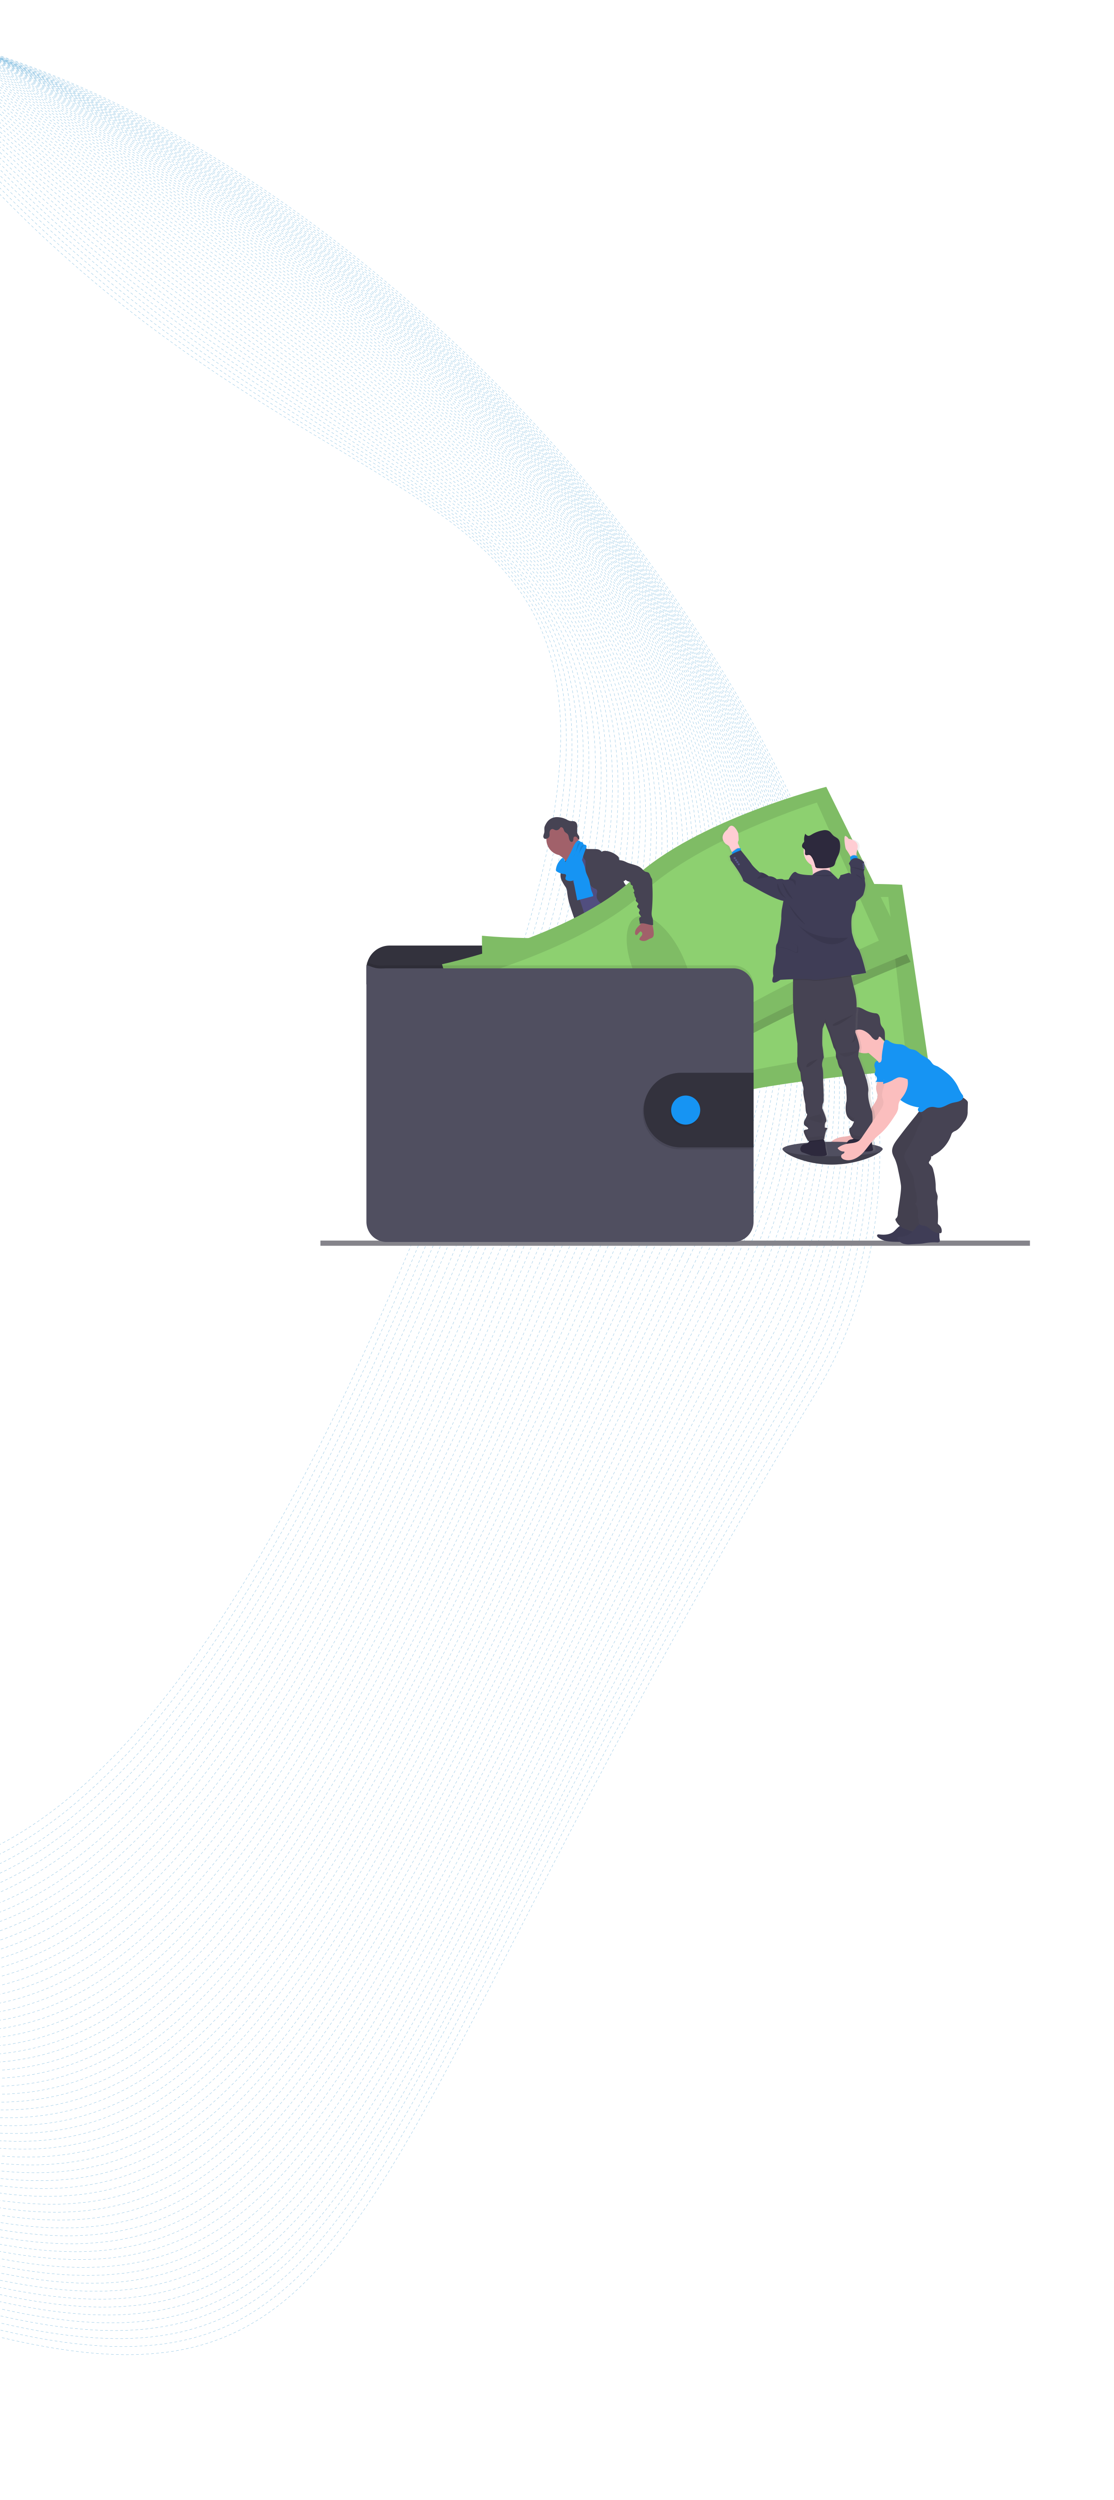 <svg xmlns="http://www.w3.org/2000/svg" xmlns:xlink="http://www.w3.org/1999/xlink" width="888" height="1992" viewBox="0 0 888 1992"><defs><style>.a{fill:#fff;stroke:#707070;}.b{fill:#ececec;}.c{clip-path:url(#a);}.aa,.ab,.ac,.ad,.ae,.af,.ag,.ah,.ai,.aj,.ak,.al,.am,.an,.ao,.ap,.aq,.ar,.as,.at,.au,.av,.aw,.ax,.ay,.az,.ba,.bb,.bc,.bd,.d,.e,.f,.g,.h,.i,.j,.k,.l,.m,.n,.o,.p,.q,.r,.s,.t,.u,.v,.w,.x,.y,.z{fill:none;stroke:#7ebbdf;stroke-linecap:round;stroke-miterlimit:10;stroke-width:0.25px;}.d{stroke-dasharray:2.001 2.001 2.001 2.001 2.001 2.001;}.e{stroke-dasharray:1.997 1.997 1.997 1.997 1.997 1.997;}.f{stroke-dasharray:1.992 1.992 1.992 1.992 1.992 1.992;}.g{stroke-dasharray:2.005 2.005 2.005 2.005 2.005 2.005;}.h{stroke-dasharray:2.001 2.001 2.001 2.001 2.001 2.001;}.i{stroke-dasharray:1.996 1.996 1.996 1.996 1.996 1.996;}.j{stroke-dasharray:1.992 1.992 1.992 1.992 1.992 1.992;}.k{stroke-dasharray:2.006 2.006 2.006 2.006 2.006 2.006;}.l{stroke-dasharray:1.996 1.996 1.996 1.996 1.996 1.996;}.m{stroke-dasharray:2.006 2.006 2.006 2.006 2.006 2.006;}.n{stroke-dasharray:2.001 2.001 2.001 2.001 2.001 2.001;}.o{stroke-dasharray:1.997 1.997 1.997 1.997 1.997 1.997;}.p{stroke-dasharray:1.992 1.992 1.992 1.992 1.992 1.992;}.q{stroke-dasharray:2.007 2.007 2.007 2.007 2.007 2.007;}.r{stroke-dasharray:2.003 2.003 2.003 2.003 2.003 2.003;}.s{stroke-dasharray:1.998 1.998 1.998 1.998 1.998 1.998;}.t{stroke-dasharray:1.994 1.994 1.994 1.994 1.994 1.994;}.u{stroke-dasharray:2.009 2.009 2.009 2.009 2.009 2.009;}.v{stroke-dasharray:2.004 2.004 2.004 2.004 2.004 2.004;}.w{stroke-dasharray:2 2 2 2 2 2;}.x{stroke-dasharray:1.996 1.996 1.996 1.996 1.996 1.996;}.y{stroke-dasharray:2.007 2.007 2.007 2.007 2.007 2.007;}.z{stroke-dasharray:2.003 2.003 2.003 2.003 2.003 2.003;}.aa{stroke-dasharray:1.998 1.998 1.998 1.998 1.998 1.998;}.ab{stroke-dasharray:1.995 1.995 1.995 1.995 1.995 1.995;}.ac{stroke-dasharray:1.99 1.99 1.99 1.99 1.99 1.99;}.ad{stroke-dasharray:2.002 2.002 2.002 2.002 2.002 2.002;}.ae{stroke-dasharray:1.998 1.998 1.998 1.998 1.998 1.998;}.af{stroke-dasharray:1.994 1.994 1.994 1.994 1.994 1.994;}.ag{stroke-dasharray:1.99 1.99 1.99 1.99 1.99 1.99;}.ah{stroke-dasharray:2.006 2.006 2.006 2.006 2.006 2.006;}.ai{stroke-dasharray:2.002 2.002 2.002 2.002 2.002 2.002;}.aj{stroke-dasharray:1.999 1.999 1.999 1.999 1.999 1.999;}.ak{stroke-dasharray:1.995 1.995 1.995 1.995 1.995 1.995;}.al{stroke-dasharray:1.991 1.991 1.991 1.991 1.991 1.991;}.am{stroke-dasharray:2.007 2.007 2.007 2.007 2.007 2.007;}.an{stroke-dasharray:2.004 2.004 2.004 2.004 2.004 2.004;}.ao{stroke-dasharray:2 2 2 2 2 2;}.ap{stroke-dasharray:1.997 1.997 1.997 1.997 1.997 1.997;}.aq{stroke-dasharray:1.994 1.994 1.994 1.994 1.994 1.994;}.ar{stroke-dasharray:2.007 2.007 2.007 2.007 2.007 2.007;}.as{stroke-dasharray:2.004 2.004 2.004 2.004 2.004 2.004;}.at{stroke-dasharray:2.001 2.001 2.001 2.001 2.001 2.001;}.au{stroke-dasharray:1.998 1.998 1.998 1.998 1.998 1.998;}.av{stroke-dasharray:1.995 1.995 1.995 1.995 1.995 1.995;}.aw{stroke-dasharray:2.009 2.009 2.009 2.009 2.009 2.009;}.ax{stroke-dasharray:2.006 2.006 2.006 2.006 2.006 2.006;}.ay{stroke-dasharray:2.003 2.003 2.003 2.003 2.003 2.003;}.az{stroke-dasharray:1.995 1.995 1.995 1.995 1.995 1.995;}.ba{stroke-dasharray:1.99 1.99 1.99 1.99 1.99 1.99;}.bb{stroke-dasharray:2.008 2.008 2.008 2.008 2.008 2.008;}.bc{stroke-dasharray:2.006 2.006 2.006 2.006 2.006 2.006;}.bd{stroke-dasharray:2.004 2.004 2.004 2.004 2.004 2.004;}.be{clip-path:url(#b);}.bf{fill:#85848b;}.bg{fill:#504f60;}.bh{opacity:0.2;}.bi{fill:#1694f3;}.bj{fill:#514e7f;}.bk{fill:#464353;}.bl{fill:#a1616a;}.bm,.bx{opacity:0.1;}.bn{fill:#33323d;}.bo{fill:#8dd070;}.bp{fill:#fbbebe;}.bq,.bu{opacity:0.05;}.br{fill:#3f3d56;}.bs{fill:url(#c);}.bt{fill:#2d293d;}.bv{fill:#ffcdd3;}.bw{fill:#575988;}</style><clipPath id="a"><rect class="a" width="888" height="1992" transform="translate(0 3416)"/></clipPath><clipPath id="b"><rect class="b" width="566" height="566" transform="translate(235.574 1987.946)"/></clipPath><linearGradient id="c" x1="0.5" y1="1" x2="0.5" gradientUnits="objectBoundingBox"><stop offset="0" stop-color="gray" stop-opacity="0.251"/><stop offset="0.54" stop-color="gray" stop-opacity="0.122"/><stop offset="1" stop-color="gray" stop-opacity="0.102"/></linearGradient></defs><g class="c" transform="translate(0 -3416)"><g transform="matrix(-0.156, 0.988, -0.988, -0.156, 1068.547, 3412.391)"><g transform="translate(205.836 213.83)"><path class="d" d="M1823.336,1158.38c-267.663,1132.374-476.908,538.906-886.631,473.423C525.3,1566.065,96.04,1584.847,96.04,1143.295S666.44,80.271,1054.582,239.24C1910.422,589.771,2006.837,382.231,1823.336,1158.38Z" transform="translate(-96.04 -213.83)"/></g><g transform="translate(204.936 218.847)"><path class="e" d="M1051.922,239.9c857.195,347.3,947.777,148.642,766.932,914.187-263.709,1116.318-470.749,540.4-883.87,474.026-409.2-65.484-845.677-51.878-839-488.521C102.746,697.948,659.878,81.722,1051.922,239.9Z" transform="translate(-95.911 -214.549)"/></g><g transform="translate(203.798 223.837)"><path class="f" d="M1049.438,240.572c858.685,344.161,943.416,154.219,765.207,909.295-259.823,1100.293-464.677,541.839-881.177,474.58-407.032-65.273-850.616-56.86-837.433-488.53C109.577,694.057,653.511,83.14,1049.438,240.572Z" transform="translate(-95.748 -215.263)"/></g><g transform="translate(202.517 228.822)"><path class="g" d="M1047.039,241.247c860.151,341,939.083,159.811,763.461,904.427-255.91,1084.393-458.587,543.314-878.467,475.173-404.915-65.063-855.482-61.942-835.849-488.582C116.5,690.109,647.192,84.557,1047.039,241.247Z" transform="translate(-95.564 -215.977)"/></g><g transform="translate(200.988 233.36)"><path class="h" d="M1044.791,242.13c862.483,335.7,934.8,165.387,761.783,899.619-252.027,1068.666-452.549,544.869-875.838,475.8-402.758-64.817-860.25-67-834.338-488.59C123.586,686.3,641.4,85.155,1044.791,242.13Z" transform="translate(-95.346 -216.627)"/></g><g transform="translate(199.306 238.22)"><path class="i" d="M1042.673,242.862c864.192,332.064,930.582,170.92,760.165,894.79-248.2,1052.872-446.573,546.28-873.272,476.343C528.873,1549.429,64.618,1541.919,96.678,1125.4,130.809,682.244,635.409,86.374,1042.673,242.862Z" transform="translate(-95.105 -217.323)"/></g><g transform="translate(197.553 243.093)"><path class="j" d="M1040.6,243.587c865.9,328.533,926.382,176.422,758.517,889.98C1554.775,2170.72,1358.5,1681.289,928.394,1610.486c-398.6-64.4-869.485-77.248-831.368-488.635C138.087,678.116,629.468,87.627,1040.6,243.587Z" transform="translate(-94.854 -218.02)"/></g><g transform="translate(195.56 247.959)"><path class="k" d="M1038.674,244.315c867.619,325.018,922.237,181.9,756.91,885.192C1555.047,2151.059,1360.94,1678.662,927.37,1607,530.847,1542.8,53.431,1524.563,97.4,1118.363,145.535,673.931,623.667,88.881,1038.674,244.315Z" transform="translate(-94.569 -218.717)"/></g><g transform="translate(193.602 252.818)"><path class="h" d="M1036.683,245.046c869.353,321.555,918.083,187.338,755.332,880.364-236.7,1005.963-428.679,550.607-865.659,478.045C531.91,1539.51,48.107,1515.864,97.83,1114.835,153.033,669.679,617.853,90.138,1036.683,245.046Z" transform="translate(-94.289 -219.413)"/></g><g transform="translate(191.5 257.688)"><path class="l" d="M1034.826,245.771c871.073,318.112,913.926,192.752,753.742,875.606-232.876,990.5-422.78,552.013-863.177,478.558C533.006,1536.2,42.97,1507.172,98.283,1111.329,160.658,665.325,612.126,91.429,1034.826,245.771Z" transform="translate(-93.988 -220.11)"/></g><g transform="translate(189.393 262.535)"><path class="f" d="M1032.988,246.5c872.8,314.669,909.829,198.1,752.2,870.712-229.1,974.9-416.7,552.275-860.67,479.022-390.216-64.392-886.558-97.975-825.744-488.546C168.313,660.885,606.418,92.709,1032.988,246.5Z" transform="translate(-93.686 -220.804)"/></g><g transform="translate(187.165 267.396)"><path class="m" d="M1031.163,247.231c874.488,311.291,905.739,203.452,750.63,865.931-225.3,959.562-410.785,553.608-858.208,479.554-388.129-64.224-890.45-103.13-824.3-488.516C176.123,656.49,600.732,94,1031.163,247.231Z" transform="translate(-93.367 -221.5)"/></g><g transform="translate(184.962 272.25)"><path class="n" d="M1029.378,247.963c876.179,307.97,901.665,208.774,749.066,861.212-221.5,944.26-404.886,554.848-855.719,480.08C536.637,1525.2,28.461,1480.913,99.814,1100.771,184.028,652.039,595.049,95.3,1029.378,247.963Z" transform="translate(-93.051 -222.195)"/></g><g transform="translate(182.664 277.118)"><path class="o" d="M1027.665,248.687c877.934,304.67,897.625,214.07,747.566,856.528-217.754,929.09-399.05,556.172-853.3,480.57-384.064-63.892-897.981-113.527-821.587-488.458C192,647.573,589.47,96.619,1027.665,248.687Z" transform="translate(-92.722 -222.892)"/></g><g transform="translate(180.326 281.962)"><path class="p" d="M1025.961,249.422c879.6,301.462,893.542,219.335,746.021,851.806-214.012,913.935-393.179,557.434-850.874,481.085C539.07,1518.587,19.546,1463.63,100.892,1093.893,200.1,643.093,583.871,97.913,1025.961,249.422Z" transform="translate(-92.388 -223.586)"/></g><g transform="translate(177.968 286.819)"><path class="q" d="M1024.224,250.152c881.292,298.237,889.5,224.577,744.476,847.171-210.238,898.921-387.317,558.7-848.41,481.61-379.975-63.563-905.016-123.857-818.844-488.4C208.3,638.563,578.289,99.235,1024.224,250.152Z" transform="translate(-92.05 -224.281)"/></g><g transform="translate(175.664 291.674)"><path class="r" d="M1022.514,250.883c882.992,295.071,885.477,229.794,742.979,842.565-206.471,883.95-381.468,560.011-846,482.136-377.958-63.36-908.352-129-817.482-488.374C216.549,634.063,572.7,100.554,1022.514,250.883Z" transform="translate(-91.72 -224.976)"/></g><g transform="translate(173.367 296.524)"><path class="s" d="M1020.792,251.614c884.639,291.957,881.447,234.981,741.435,837.928-202.708,869.08-375.624,561.262-843.538,482.61-375.939-63.2-911.514-134.124-816.111-488.344C224.9,629.585,567.1,101.874,1020.792,251.614Z" transform="translate(-91.391 -225.671)"/></g><g transform="translate(170.931 301.389)"><path class="t" d="M1019.161,252.341c886.312,288.868,877.453,240.149,739.919,833.382-199,854.273-369.8,562.565-841.15,483.137-373.936-63-914.622-139.221-814.809-488.33C233.371,625.059,561.594,103.221,1019.161,252.341Z" transform="translate(-91.042 -226.367)"/></g><g transform="translate(168.605 306.233)"><path class="u" d="M1017.4,253.076c887.939,285.8,873.384,245.3,738.409,828.872-195.244,839.6-363.972,563.831-838.726,483.671-371.919-62.841-917.562-144.3-813.391-488.364C241.9,620.614,556.024,104.532,1017.4,253.076Z" transform="translate(-90.709 -227.061)"/></g><g transform="translate(166.251 311.092)"><path class="v" d="M1015.716,253.806c889.544,282.786,869.38,250.414,736.878,824.381-191.5,824.905-358.2,565.087-836.284,484.158C546.4,1499.7-4.09,1413.041,104.239,1073.989,250.537,616.147,550.446,105.874,1015.716,253.806Z" transform="translate(-90.372 -227.757)"/></g><g transform="translate(163.876 315.951)"><path class="w" d="M1014.047,254.535c891.191,279.838,865.388,255.518,735.354,819.9-187.805,810.441-352.4,566.44-833.891,484.7-367.913-62.45-923.16-154.293-810.72-488.367C259.292,611.761,544.927,107.208,1014.047,254.535Z" transform="translate(-90.032 -228.452)"/></g><g transform="translate(161.588 320.827)"><path class="x" d="M1012.326,255.257c892.777,276.908,861.386,260.6,733.857,815.5-184.072,795.982-346.6,567.755-831.446,485.253-365.948-62.258-925.817-159.26-809.394-488.386C268.07,607.4,539.332,108.569,1012.326,255.257Z" transform="translate(-89.704 -229.15)"/></g><g transform="translate(159.249 325.681)"><path class="f" d="M1010.58,255.99c894.392,274,857.383,265.67,732.317,811.155-180.345,781.663-340.812,569.087-829.037,485.819-363.9-62.07-928.266-164.17-807.984-488.424C277.008,603.084,533.8,109.892,1010.58,255.99Z" transform="translate(-89.37 -229.845)"/></g><g transform="translate(156.935 330.555)"><path class="y" d="M1008.871,256.714c895.971,271.153,853.392,270.714,730.785,806.784-176.664,767.369-335.034,570.41-826.637,486.382C551.152,1488-17.619,1380.784,106.4,1061.38,286,598.824,528.236,111.244,1008.871,256.714Z" transform="translate(-89.038 -230.543)"/></g><g transform="translate(154.699 335.38)"><path class="z" d="M1007.112,257.421c897.526,268.33,849.349,275.748,729.277,802.516-172.946,753.221-329.3,571.755-824.184,486.925-359.9-61.7-932.945-173.888-805.281-488.521C295.094,594.628,522.636,112.608,1007.112,257.421Z" transform="translate(-88.718 -231.234)"/></g><g transform="translate(152.405 340.253)"><path class="aa" d="M1005.337,258.148c899.076,265.57,845.35,280.77,727.731,798.3-169.273,739.13-323.531,573.119-821.771,487.528-357.863-61.478-935.089-178.665-803.863-488.6C304.274,590.488,517.107,113.943,1005.337,258.148Z" transform="translate(-88.39 -231.932)"/></g><g transform="translate(150.194 345.149)"><path class="ab" d="M1003.566,258.865c900.582,262.83,841.356,285.778,726.224,794.088-165.568,725.164-317.774,574.533-819.322,488.141-355.9-61.3-937.227-183.425-802.523-488.7C313.558,586.45,511.512,115.3,1003.566,258.865Z" transform="translate(-88.073 -232.632)"/></g><g transform="translate(147.912 350.022)"><path class="ac" d="M1001.841,259.594c902.137,260.118,837.381,290.78,724.692,789.979-161.871,711.262-312.071,575.935-816.927,488.78-353.914-61.127-939.3-188.135-801.158-488.859C322.936,582.463,505.963,116.621,1001.841,259.594Z" transform="translate(-87.746 -233.33)"/></g><g transform="translate(145.684 354.918)"><path class="m" d="M1000.082,260.314c903.675,257.47,833.4,295.776,723.151,785.929-158.217,697.5-306.334,577.4-814.485,489.4-351.923-60.918-941.231-192.8-799.822-489.007C332.388,578.583,500.393,117.96,1000.082,260.314Z" transform="translate(-87.427 -234.032)"/></g><g transform="translate(143.457 359.819)"><path class="ad" d="M998.264,261.034C1903.412,515.877,1827.629,561.8,1719.9,1042.962,1565.37,1726.74,1419.3,1621.8,907.831,1533.043,557.9,1472.291-35.229,1335.638,109.4,1043.869,341.971,574.815,494.823,119.291,998.264,261.034Z" transform="translate(-87.108 -234.733)"/></g><g transform="translate(141.249 364.741)"><path class="ae" d="M996.494,261.745c906.674,252.239,825.392,305.742,720.092,777.939-150.846,670.184-294.919,580.344-809.665,490.778C558.981,1469.911-37.9,1328.5,109.867,1041.1,351.611,571.109,489.261,120.645,996.494,261.745Z" transform="translate(-86.792 -235.438)"/></g><g transform="translate(139.098 369.647)"><path class="af" d="M994.685,262.465c908.14,249.705,821.41,310.727,718.539,774.066-147.208,656.66-289.2,581.886-807.214,491.513-345.949-60.354-946.566-206.483-795.663-489.587C361.321,567.534,483.676,121.954,994.685,262.465Z" transform="translate(-86.484 -236.14)"/></g><g transform="translate(136.918 374.577)"><path class="ag" d="M992.9,263.177c909.614,247.233,817.444,315.708,717.037,770.25-143.539,643.26-283.5,583.452-804.815,492.23C561.118,1465.456-43.115,1314.7,110.8,1035.819,371.144,564.06,478.119,123.284,992.9,263.177Z" transform="translate(-86.172 -236.846)"/></g><g transform="translate(134.747 379.511)"><path class="ah" d="M991.054,263.887c911.06,244.741,813.463,320.684,715.478,766.44-139.874,629.9-277.845,585.037-802.36,493.005-341.978-59.972-949.8-215.342-792.927-490.108C381.054,560.693,472.517,124.606,991.054,263.887Z" transform="translate(-85.861 -237.552)"/></g><g transform="translate(132.648 384.449)"><path class="ai" d="M989.209,264.6c912.494,242.322,809.443,325.675,713.915,762.761-136.213,616.688-272.154,586.715-799.94,493.827C563.194,1461.358-48.1,1301.452,111.7,1030.759,391.028,557.448,466.93,125.912,989.209,264.6Z" transform="translate(-85.561 -238.26)"/></g><g transform="translate(130.51 389.395)"><path class="aj" d="M987.4,265.309c913.946,239.923,805.486,330.665,712.41,759.132-132.6,603.514-266.519,588.377-797.542,494.67C564.258,1459.462-50.5,1295.066,112.128,1028.342,401.122,554.348,461.378,127.207,987.4,265.309Z" transform="translate(-85.255 -238.968)"/></g><g transform="translate(128.376 394.367)"><path class="ak" d="M985.535,266.009c915.371,237.578,801.516,335.648,710.85,755.5C1567.432,1611.949,1435.536,1611.56,901.3,1517c-336.068-59.473-954.162-228.348-788.741-491.164C411.265,551.337,455.824,128.525,985.535,266.009Z" transform="translate(-84.949 -239.68)"/></g><g transform="translate(126.235 399.346)"><path class="al" d="M983.729,266.709C1900.541,501.974,1781.3,607.357,1693.036,1018.7c-125.354,577.431-255.194,591.819-792.7,496.391-334.1-59.3-955.566-232.582-787.358-491.569C421.513,548.483,450.251,129.827,983.729,266.709Z" transform="translate(-84.643 -240.393)"/></g><g transform="translate(124.263 404.33)"><path class="am" d="M981.821,267.408c918.211,232.972,793.6,345.653,707.776,748.54-121.717,564.492-249.578,593.575-790.234,497.318-332.114-59.136-956.852-236.739-785.945-492C431.775,545.732,444.642,131.119,981.821,267.408Z" transform="translate(-84.36 -241.106)"/></g><g transform="translate(122.094 409.326)"><path class="an" d="M980.026,268.1c919.6,230.739,789.619,350.664,706.233,745.142-118.13,551.626-243.981,595.4-787.843,498.235-330.147-58.974-958.167-240.9-784.6-492.458C442.186,543.16,439.1,132.4,980.026,268.1Z" transform="translate(-84.05 -241.822)"/></g><g transform="translate(119.915 414.327)"><path class="ao" d="M978.195,268.8c921.022,228.485,785.684,355.679,704.69,741.752-114.511,538.861-238.355,597.25-785.453,499.212C569.25,1450.948-62,1264.784,114.216,1016.823,452.7,540.688,433.6,133.667,978.195,268.8Z" transform="translate(-83.737 -242.538)"/></g><g transform="translate(117.956 419.358)"><path class="ap" d="M976.283,269.483c922.407,226.331,781.729,360.706,703.163,738.464-110.894,526.171-232.769,599.14-783,500.224-326.208-58.622-960.631-249.029-781.805-493.457C463.158,538.35,427.979,134.953,976.283,269.483Z" transform="translate(-83.457 -243.258)"/></g><g transform="translate(115.85 424.397)"><path class="aq" d="M974.46,270.166c923.778,224.154,777.8,365.738,701.62,735.222-107.326,513.5-227.162,601.054-780.613,501.258-324.248-58.51-961.85-253.081-780.42-494.036C473.748,536.147,422.472,136.23,974.46,270.166Z" transform="translate(-83.156 -243.98)"/></g><g transform="translate(113.824 429.449)"><path class="ac" d="M972.6,270.845c925.173,222.029,773.875,370.769,700.11,731.971-103.763,500.916-221.64,602.981-778.221,502.3C572.16,1446.8-68.531,1248.144,115.458,1010.569,484.4,534.109,416.9,137.5,972.6,270.845Z" transform="translate(-82.866 -244.703)"/></g><g transform="translate(111.723 434.506)"><path class="ar" d="M970.711,271.523c926.51,219.922,769.9,375.809,698.552,728.809-100.128,488.352-216.009,604.939-775.78,503.339C573.12,1445.493-70.681,1242.793,115.858,1008.5,495.123,532.169,411.363,138.753,970.711,271.523Z" transform="translate(-82.565 -245.427)"/></g><g transform="translate(109.638 439.576)"><path class="as" d="M968.884,272.2c927.907,217.834,765.995,380.864,697.015,725.7-96.579,475.887-210.471,606.972-773.365,504.444C574.121,1444.307-72.8,1237.557,116.252,1006.56,505.909,530.4,405.875,140,968.884,272.2Z" transform="translate(-82.266 -246.153)"/></g><g transform="translate(107.544 444.68)"><path class="at" d="M967.067,272.858c929.267,215.791,762.1,385.909,695.522,722.57-93.038,463.414-204.944,609-771.034,505.549-316.467-57.859-966.467-268.537-774.907-496.4C516.758,528.785,400.365,141.262,967.067,272.858Z" transform="translate(-81.966 -246.884)"/></g><g transform="translate(105.51 449.79)"><path class="au" d="M965.212,273.518c930.645,213.723,758.194,390.961,693.98,719.514-89.425,451.026-199.386,611.02-768.616,506.636C576.019,1441.984-77,1227.339,117.057,1002.633,527.591,527.259,394.833,142.519,965.212,273.518Z" transform="translate(-81.675 -247.615)"/></g><g transform="translate(103.404 454.867)"><path class="av" d="M963.348,274.154c931.978,211.707,754.294,396.019,692.438,716.5-85.894,438.645-193.875,613.1-766.2,507.781C576.976,1440.919-79.1,1222.422,117.455,1000.778,538.545,525.915,389.378,143.784,963.348,274.154Z" transform="translate(-81.374 -248.342)"/></g><g transform="translate(101.293 460.003)"><path class="j" d="M961.548,274.806C1894.881,484.548,1711.97,675.891,1652.5,988.319c-82.335,426.344-188.38,615.2-763.845,508.945-310.678-57.38-969.854-279.694-770.8-498.366C549.53,524.717,383.9,145.021,961.548,274.806Z" transform="translate(-81.072 -249.078)"/></g><g transform="translate(99.235 465.149)"><path class="aw" d="M959.709,275.461c934.7,207.8,746.5,406.212,689.42,710.689-78.818,414.141-183.081,618.607-761.438,510.245-308.854-56.651-970.957-283.41-769.423-499.175C560.537,523.708,378.411,146.224,959.709,275.461Z" transform="translate(-80.777 -249.814)"/></g><g transform="translate(97.041 470.326)"><path class="ax" d="M957.909,276.1c936.047,205.843,742.639,411.265,687.9,707.726-75.272,401.889-177.606,620.628-759.09,511.374-306.927-56.522-972.08-286.971-768.06-499.855C571.627,522.733,372.989,147.479,957.909,276.1Z" transform="translate(-80.463 -250.556)"/></g><g transform="translate(94.979 475.515)"><path class="ay" d="M956.089,276.729c937.423,203.9,738.78,416.322,686.421,704.793-71.731,389.635-172.1,622.667-756.742,512.555-305-56.432-973.193-290.5-766.695-500.55C582.676,521.919,367.521,148.724,956.089,276.729Z" transform="translate(-80.168 -251.299)"/></g><g transform="translate(92.891 480.715)"><path class="at" d="M954.281,277.357c938.755,201.957,734.926,421.37,684.9,701.826-68.235,377.442-166.606,624.7-754.357,513.735C581.75,1436.612-89.513,1198.978,119.5,991.635,593.789,521.217,362.072,149.964,954.281,277.357Z" transform="translate(-79.869 -252.043)"/></g><g transform="translate(90.728 485.928)"><path class="ae" d="M952.523,277.981c940.1,200.065,731.095,426.427,683.4,698.932-64.709,365.247-161.163,626.76-752.03,514.934-301.162-56.218-975.5-297.388-763.983-502C604.923,520.677,356.708,151.194,952.523,277.981Z" transform="translate(-79.559 -252.79)"/></g><g transform="translate(88.58 491.764)"><path class="az" d="M950.663,278.348c941.044,199.85,727.182,431.382,681.892,695.892-61.185,353.036-155.681,628.678-749.618,515.981-299.269-56.081-976.6-300.69-762.623-502.561C616.068,519.945,351.061,153.3,950.663,278.348Z" transform="translate(-79.251 -253.625)"/></g><g transform="translate(86.385 496.912)"><path class="p" d="M948.94,279c942.482,197.634,723.379,436.487,680.409,693.054-57.711,340.908-150.26,630.769-747.314,517.209-297.368-56-977.815-304.032-761.3-503.343C627.258,519.682,345.733,154.394,948.94,279Z" transform="translate(-78.937 -254.362)"/></g><g transform="translate(84.183 502.052)"><path class="ba" d="M947.225,279.656c943.92,195.421,719.583,441.506,678.93,690.179-54.2,328.836-144.812,632.854-745.016,518.434-295.471-55.916-979.031-307.33-759.972-504.083C638.469,519.574,340.417,155.453,947.225,279.656Z" transform="translate(-78.622 -255.098)"/></g><g transform="translate(82.049 507.202)"><path class="bb" d="M945.461,280.309C1890.789,473.566,1661.2,726.881,1622.9,967.682c-50.7,316.758-139.37,634.96-742.664,519.675-293.531-55.836-980.219-310.6-758.63-504.88C649.654,519.589,335.076,156.5,945.461,280.309Z" transform="translate(-78.316 -255.836)"/></g><g transform="translate(79.883 512.365)"><path class="bc" d="M943.69,280.956c946.791,191.057,711.987,451.628,675.992,684.568-47.249,304.734-133.979,637.061-740.367,520.875-291.638-55.717-981.422-313.817-757.266-505.6C660.881,519.749,329.8,157.55,943.69,280.956Z" transform="translate(-78.006 -256.575)"/></g><g transform="translate(77.692 517.534)"><path class="bd" d="M1616.53,963.332c-43.762,292.691-128.559,639.159-738.04,522.112C588.7,1429.808-104.252,1168.486,122.505,979.093c549.555-459.108,202-820.5,819.468-697.492C1890.19,470.463,1650.146,738.279,1616.53,963.332Z" transform="translate(-77.692 -257.315)"/></g></g><g class="be" transform="translate(19.426 1955.055)"><g transform="translate(236 2087.883)"><rect class="bf" width="565.597" height="4.133" transform="translate(0 361.545)"/><path class="bg" d="M285.346,176.182c0,3.179-18.532,12.448-40.545,12.448s-39.166-9.269-39.166-12.448,17.842-2.156,39.877-2.156S285.346,173,285.346,176.182Z" transform="translate(162.754 112.382)"/><path class="bh" d="M285.346,175.018c0,3.179-18.532,12.448-40.545,12.448s-39.166-9.269-39.166-12.448" transform="translate(162.754 113.547)"/><path class="bi" d="M135.87,150.285c3.573.458,7.28.749,10.7-.361.539-.167,1.132-.539,1.078-1.078a1.3,1.3,0,0,0-.243-.539,33.286,33.286,0,0,1-3.233-6.159.539.539,0,0,0-.2-.28.506.506,0,0,0-.345,0c-1.579.415-2.942,1.433-4.51,1.87a6.413,6.413,0,0,1-2.457.183c-.711-.081-1.681-.668-2.328-.593C134.7,145.683,135.6,147.881,135.87,150.285Z" transform="translate(90.54 79.941)"/><path class="bi" d="M170.641,149.22c2.355-1.617,4.8-3.314,6.186-5.809a1.008,1.008,0,0,0,.167-.5,1.035,1.035,0,0,0-.2-.485A20.024,20.024,0,0,0,171.768,137a14.664,14.664,0,0,0-2.8,2.587c-.593.625-2.231,1.617-2.247,2.57,0,.539.625,1.164.916,1.617.393.582.765,1.175,1.121,1.778C168.96,145.847,170.83,149.1,170.641,149.22Z" transform="translate(123.339 75.04)"/><path class="bj" d="M160.428,155.565a2.4,2.4,0,0,1-.431,1.563,2.118,2.118,0,0,1-.905.539c-5,1.789-10.778-.442-15.762,1.32-1.024.361-1.994.884-3.023,1.229a16.449,16.449,0,0,1-3.772.668c-1.762.167-3.535.275-5.3.323a12.751,12.751,0,0,1-4-.35,4.8,4.8,0,0,1-3.066-2.43,2.333,2.333,0,0,1-.151-1.73,1.864,1.864,0,0,1,.329-.539,4.727,4.727,0,0,1,1.175-.954l1.838-1.186a12.337,12.337,0,0,1,2.786-1.477c.727-.237,1.5-.339,2.236-.539,2.581-.754,4.554-2.8,6.386-4.769l2.5-2.667a2.517,2.517,0,0,1,.868-.7,2.4,2.4,0,0,1,1.078-.1,14.409,14.409,0,0,1,6.817,2.285,8.831,8.831,0,0,0,1.681.992,6,6,0,0,0,4.7-.582c.641-.345.5-.539.771-1.153s.927-1.008,1.5-.447a1.585,1.585,0,0,1,.356.679,19.116,19.116,0,0,1,.334,5.556,2.447,2.447,0,0,0,.108.862,4.879,4.879,0,0,0,.49.8,1.815,1.815,0,0,1,.1.2,5.481,5.481,0,0,1,.361,2.6Z" transform="translate(79.988 81.876)"/><path class="bk" d="M160.428,150.937A2.4,2.4,0,0,1,160,152.5a2.118,2.118,0,0,1-.905.539c-5,1.789-10.778-.442-15.762,1.32-1.024.361-1.994.884-3.023,1.229a16.448,16.448,0,0,1-3.772.668c-1.762.167-3.535.275-5.3.323a12.752,12.752,0,0,1-4-.35,4.8,4.8,0,0,1-3.066-2.43,2.333,2.333,0,0,1-.151-1.73,1.865,1.865,0,0,1,.329-.539c.291.609.5,1.417.684,1.708a3.5,3.5,0,0,0,2.339,1.687,5.809,5.809,0,0,0,2.156-.275c4.527-1.121,9.339-1.137,13.688-2.835a31.654,31.654,0,0,1,4.484-1.724,35.244,35.244,0,0,1,4.85-.393c2.554-.2,5.028-.975,7.544-1.38a5.48,5.48,0,0,1,.34,2.619Z" transform="translate(79.988 86.505)"/><path class="bj" d="M188.589,147.249a9.084,9.084,0,0,1-2.759,4.915,32.133,32.133,0,0,0-3.864,4.225c-1.293,1.978-1.875,4.43-3.557,6.1a9.754,9.754,0,0,1-2.156,1.536,15.04,15.04,0,0,1-2.775,1.277,20.707,20.707,0,0,1-7.841.426,7.055,7.055,0,0,1-2.49-.48,7.5,7.5,0,0,1-1.035-.636,4.941,4.941,0,0,1-1.617-1.617,1.617,1.617,0,0,1-.156-1.175,2.76,2.76,0,0,1,.749-1.142,17.793,17.793,0,0,1,1.9-1.708,11.355,11.355,0,0,0,2.468-2.155,6.962,6.962,0,0,0,.954-2.156,19.118,19.118,0,0,0,.7-4.122,13.069,13.069,0,0,1,.286-2.759c.4-1.423,1.455-2.694,1.336-4.166a1.04,1.04,0,0,1,.054-.63.878.878,0,0,1,.5-.307,8.785,8.785,0,0,1,2.576-.6,3,3,0,0,1,2.393.938c.366.442.609,1.078,1.148,1.25a1.821,1.821,0,0,0,.819.032,6.862,6.862,0,0,0,3.772-1.159,4.7,4.7,0,0,0,1.563-3.433c0-.49-.221-1,.539-1.078.571-.075,1.024.539,1.315.916a12.766,12.766,0,0,1,2.522,4.591,1.351,1.351,0,0,1,.48-.092,2.085,2.085,0,0,1,1.719.878A3.422,3.422,0,0,1,188.589,147.249Z" transform="translate(116.832 76.683)"/><path class="bk" d="M188.487,144.561a9.084,9.084,0,0,1-2.759,4.915,32.133,32.133,0,0,0-3.864,4.225c-1.293,1.978-1.875,4.43-3.557,6.1a9.755,9.755,0,0,1-2.155,1.536,15.041,15.041,0,0,1-2.775,1.277,20.706,20.706,0,0,1-7.841.426,7.054,7.054,0,0,1-2.49-.48,7.5,7.5,0,0,1-1.035-.636,4.941,4.941,0,0,1-1.617-1.617,3.94,3.94,0,0,1,1.617-.388c1.164.065,2.015,1.164,3.131,1.5,1.59.48,3.174-.641,4.785-1.024,1.051-.248,2.156-.183,3.2-.539a7.9,7.9,0,0,0,2.366-1.433,12.044,12.044,0,0,0,2.527-2.436,15.653,15.653,0,0,0,1.482-2.958,42.305,42.305,0,0,1,3-5.734,4.053,4.053,0,0,1,.609-.8,8.484,8.484,0,0,1,.825-.6,6.263,6.263,0,0,0,1.9-3.47,6.073,6.073,0,0,1,.426-1.159,2.085,2.085,0,0,1,1.719.878A3.422,3.422,0,0,1,188.487,144.561Z" transform="translate(116.934 79.37)"/><path class="bl" d="M119.269,66.135a11.43,11.43,0,0,1,3.233,3.772c.754,1.477,5.1,12.933,4.85,14.6,1.417-1.428,7.005-1.66,8.439-3.088.6-.6,3.826-3.584,4.311-4.279s4.085-2.156,4.478-2.888c1.471-2.635-10.433-12.621-8.908-15.223a.679.679,0,0,0,.124-.41.669.669,0,0,0-.2-.318,17.851,17.851,0,0,0-3.443-2.355,5.461,5.461,0,0,1-2.624-3.126,11.316,11.316,0,0,0-3.045,2.059q-3.276,2.808-6.44,5.728c-.824.765-2.42,1.784-2.8,2.878C116.791,64.659,118.483,65.494,119.269,66.135Z" transform="translate(73.154 -10.216)"/><path class="bj" d="M135.332,57.328a35.072,35.072,0,0,0-5.1,4.171A10.146,10.146,0,0,0,127,66.694c-.151.8-.129,1.617-.253,2.43-.539,3.53-3.589,6.116-4.936,9.42a16.332,16.332,0,0,0-.857,3.152,37.259,37.259,0,0,0-.62,6.186c-.032,2.01,1.94,3.395,2.662,5.27a32.18,32.18,0,0,1,1.283,5.728,67.871,67.871,0,0,0,3.233,10.616c2.657,7.34,11.268,27.628,13.925,34.973,8.142-2.042,29.816-6.736,37.026-11.042,2.4-1.433-16.678-17.605-14.108-18.721a.959.959,0,0,0,.722-1.353c-2.57-11.241-10.611-20.477-14.259-31.422-1.266-3.8-3.54-7.043-5.265-10.654-1.563-3.271-2.4-6.887-4.268-10a6.3,6.3,0,0,0-1.363-1.7,8.043,8.043,0,0,0-1.5-.911C137.353,58.158,136.361,57.851,135.332,57.328Z" transform="translate(76.361 -5.65)"/><circle class="bl" cx="12.745" cy="12.745" r="12.745" transform="translate(180.11 29.153)"/><path class="bk" d="M124.867,56.013a4.273,4.273,0,0,1,4.791-.69,2.315,2.315,0,0,1,1.423,2.3l6.321.1a12.691,12.691,0,0,1,3,.275,4.354,4.354,0,0,1,2.5,1.568c.076.1.162.226.291.242a.464.464,0,0,0,.291-.1,5.486,5.486,0,0,1,3.147-.539,17,17,0,0,1,9.253,4.063,2.99,2.99,0,0,1,1.078,1.342c.221.717-.043,1.617.539,2.129,0,5.928,2.037,11.467,3.395,17.244A7.735,7.735,0,0,0,162.8,86.7a11.085,11.085,0,0,1,2.042,3.05c1.153,3-.436,6.52.684,9.527a16.329,16.329,0,0,0,2.156,3.422,8.848,8.848,0,0,1,1.843,4.419c.049.722-.043,1.45,0,2.156a13.051,13.051,0,0,0,.539,2.861q.69,2.608,1.444,5.211c.819,2.8,1.886,5.825,4.4,7.318-6.062,1.029-12.454,2.037-18.23-.07a9.454,9.454,0,0,1-2.274-1.137c-2.085-1.487-3.093-4.031-3.993-6.434a30.382,30.382,0,0,1-2.226-8.3,9.533,9.533,0,0,0-.383-2.694c-.587-1.563-2.156-2.506-3.578-3.373a17.181,17.181,0,0,1-4.311-3.352,6.7,6.7,0,0,1-1.746-5.033c.108-.889.458-1.746.49-2.641a2.069,2.069,0,0,0-1.223-2.156c-4.413-1.336-6.52-6.564-7.5-11.069a35.538,35.538,0,0,1-.566-7.059l-.059-4.6a6.068,6.068,0,0,1-1.983-4.36,5.179,5.179,0,0,0-.027-1.444,3.983,3.983,0,0,0-1.013-1.536,13.709,13.709,0,0,1-2.42-3.39Z" transform="translate(80.952 -8.128)"/><path class="bk" d="M118.57,64.589c-.145,1.423.178,2.883-.14,4.279-.124.539-.34,1.078-.5,1.579a9.269,9.269,0,0,0,.587,6,33.41,33.41,0,0,0,3.066,5.308,8.621,8.621,0,0,1,.981,1.838,9.511,9.511,0,0,1,.377,2.1,65.118,65.118,0,0,0,1.5,8.471c.6,2.414,7.458,23.053,9.053,24.966a2.031,2.031,0,0,0,1.229.835,2.236,2.236,0,0,0,1.045-.216L139,118.5a2.113,2.113,0,0,0,.749-.41,1.929,1.929,0,0,0,.463-1.272c.232-2.63-6.639-23.414-7.512-25.9-2.64-7.5-6.154-14.733-7.873-22.5-.48-2.156-.733-5.475-2.312-7.194-.652-.711-.431-.41-1.212-.038a8.847,8.847,0,0,0-1.142.6,3.74,3.74,0,0,0-1.6,2.8Z" transform="translate(73.675 -2.133)"/><path class="bk" d="M149.022,85.884" transform="translate(105.416 23.272)"/><path class="bi" d="M123.383,80.852c.868,4.586,1.762,9.161,2.651,13.747l12.653-3.314c.1-1.326-.6-2.554-1.078-3.772-1.153-2.894-1.18-6.116-2.112-9.091-.706-2.263-1.935-4.343-2.6-6.623-.383-1.326-.577-2.694-.954-4.036a29.311,29.311,0,0,0-1.487-3.853A24.121,24.121,0,0,0,127.7,58.8c-1.617.6-3.341,1.3-4.263,2.764a5.971,5.971,0,0,0-.787,2.694c-.221,2.84.808,5.7.469,8.52a25.058,25.058,0,0,0,.264,8.078Z" transform="translate(78.675 -4.164)"/><path class="bk" d="M134.244,113.824c.711,2.694-.318,5.529-1.159,8.2a63.524,63.524,0,0,0-2.576,12.34,10.681,10.681,0,0,1-.636,3.12c-.4.9-1.078,1.66-1.541,2.517-1.272,2.253-1.239,5-.965,7.577.183,1.7.458,3.39.8,5.06.415,2.042.927,4.176.329,6.17,1-.221,1.681,1.078,1.617,2.1s-.393,2.156.1,3.034c1.239.453,1.25,2.156,1.212,3.476a29.235,29.235,0,0,0,.862,6.79q2.813,13.526,5.971,26.976c4.554,1.412,9.872,2.883,14.216.927a2.851,2.851,0,0,0,1.8-1.811,3.158,3.158,0,0,0-.172-1.39l-2.059-7.49a13.753,13.753,0,0,1-.738-5.54c.2-1.385.8-2.878.124-4.1-.232-.42-.6-.749-.868-1.148-1.078-1.579-.512-3.691-.426-5.6a4.44,4.44,0,0,0-.086-1.283,6.4,6.4,0,0,0-.614-1.407,21.512,21.512,0,0,1-2.371-10.7,2.646,2.646,0,0,0-.189-1.4,4.513,4.513,0,0,1-.35-.571,1.563,1.563,0,0,1,.113-1.029,9.427,9.427,0,0,1-1.66-1.617,2.323,2.323,0,0,0,.4-3.632,1.212,1.212,0,0,0,.577-2.085c-.264-.183-.614-.264-.8-.539-.291-.4-.054-.954.183-1.38l1.256-2.269c.938-1.687,1.148-3.772,2.155-5.389a40.387,40.387,0,0,0,3.319-7.577l3.627-10.007,2.441,2.118a7.717,7.717,0,0,1,2,2.285,9.859,9.859,0,0,1,.652,2.737c.894,5.432,4.311,10.142,5.577,15.493a10.2,10.2,0,0,0,1.153,3.46,7.545,7.545,0,0,1,.657.992,5.259,5.259,0,0,1,.275,1.644,7.668,7.668,0,0,0,3.233,5.5c1.2.824,2.694,1.39,3.346,2.694a5.022,5.022,0,0,0,.539,1.148c.582.7,1.838.781,2.085,1.66.14.49-.119,1.078.156,1.509a1.428,1.428,0,0,0,.6.447l3.508,1.751c3.923,1.962,5.928,6.467,8.821,9.748a21.017,21.017,0,0,1,2.641,3.492c1.25,2.236,1.827,5.044,3.939,6.467a5.96,5.96,0,0,1,1.53,1.137c.663.873.42,2.1.48,3.2s.9,2.409,1.945,2.075a7.668,7.668,0,0,0,0,4.069,20.477,20.477,0,0,0,12.427-5.033,4.9,4.9,0,0,0,2.021-3.395,1.218,1.218,0,0,0-.151-.674,1.923,1.923,0,0,0-.792-.6c-3.282-1.778-4.268-5.9-5.928-9.247-1.45-2.953-3.594-5.5-5.389-8.239-3.9-5.9-6.564-13.041-12.464-16.937-1.3-.857-2.808-1.617-3.46-3.034-.361-.792-.4-1.7-.69-2.517A2.184,2.184,0,0,0,185,146.464a11.294,11.294,0,0,0,.42-3.912,4.942,4.942,0,0,0-.194-1.687,8.205,8.205,0,0,0-.868-1.671,16.027,16.027,0,0,1-2.22-8.622,14.137,14.137,0,0,0-.151-4.651c-.237-.749-.652-1.433-.938-2.156a13.472,13.472,0,0,1-.674-4.052l-.323-5.179a25.479,25.479,0,0,0-.668-5.119c-1.078-4.02-2.156-20.86-5.847-22.757s-10.034,11.063-14.189,11.316a18.477,18.477,0,0,0-5.389,1.04,26.252,26.252,0,0,0-7.34,4.85l-7.641,6.418A28.157,28.157,0,0,1,134.244,113.824Z" transform="translate(83.328 23.865)"/><path class="bk" d="M114.116,47.262a9.607,9.607,0,0,1,7.415-3.616,17.27,17.27,0,0,1,8.2,2.059,10.125,10.125,0,0,0,2.393.981c1.347.275,2.845-.092,4.063.539,1.617.857,1.929,3.039,1.789,4.85s-.48,3.821.485,5.389a12.454,12.454,0,0,1,.932,1.406,4.651,4.651,0,0,1-.075,3,19.419,19.419,0,0,1-1.547-1.978,1.822,1.822,0,0,0-2.231-.577c-.7.469-.684,1.32-.722,2.085s-.232,1.681-.954,1.929a1.547,1.547,0,0,1-1.617-.631c-1.234-1.509-.738-3.918-1.962-5.437-.7-.862-1.854-1.283-2.5-2.188-.507-.711-.636-1.617-1.078-2.382s-1.471-1.326-2.156-.8a2.915,2.915,0,0,0-.577.771,3.314,3.314,0,0,1-3.934,1.186,6.58,6.58,0,0,0-1.7-.738,2.107,2.107,0,0,0-1.945,1.078,4.209,4.209,0,0,0-.539,2.253c0,1.078.194,2.226-.42,3.088a3.194,3.194,0,0,1-.862.819c-.9.577-2.156.965-2.985.307a2.242,2.242,0,0,1-.668-2.091,16.9,16.9,0,0,1,.636-2.209c.474-1.671-.145-3.551.372-5.125A16.361,16.361,0,0,1,114.116,47.262Z" transform="translate(66.78 -19.515)"/><path class="bi" d="M115.9,75.882a1.962,1.962,0,0,0,.119,1.169,1.859,1.859,0,0,0,.636.609,13.073,13.073,0,0,0,6,1.945,1.827,1.827,0,0,1,.83.216,1.459,1.459,0,0,1,.35,1.671,4.348,4.348,0,0,0-.383,1.778c.156,1.126,1.493,1.617,2.619,1.784a6.092,6.092,0,0,0,4.559-.889,7.043,7.043,0,0,0,1.881-2.818c3.093-7.108,4.176-14.965,7.307-22.051a4.678,4.678,0,0,0,.469-1.477,1.455,1.455,0,0,0-.582-1.358c-.582-.361-1.487-.156-1.881-.722-.194-.286-.172-.674-.345-.975-.361-.641-1.309-.539-1.956-.911-.507-.269-.857-.824-1.423-.932a1.789,1.789,0,0,0-1.471.636c-1.838,1.714-2.8,4.144-3.826,6.44a75.489,75.489,0,0,1-5.475,10.152c.242-.377-1.164-3.233-1.714-3.357-.965-.194-2.2,1.5-2.721,2.129a13.558,13.558,0,0,0-3,6.962Z" transform="translate(71.827 -10.117)"/><path class="bm" d="M128.627,53.631a2.581,2.581,0,0,0-2,1,5.7,5.7,0,0,0-.835,2.694,23.414,23.414,0,0,1-3.174,8.525" transform="translate(78.675 -9.394)"/><path class="bm" d="M129.93,54.7a3.077,3.077,0,0,0-2.614,1.568,8.81,8.81,0,0,0-.657,2.662,14.609,14.609,0,0,1-2.614,5.6" transform="translate(80.12 -8.312)"/><path class="bn" d="M342.294,119.754v-6.693a18.581,18.581,0,0,0-18.581-18.575H59.4a18.581,18.581,0,0,0-18.581,18.575V125.4Z" transform="translate(-4.174 31.984)"/><path class="bo" d="M86.589,111.349s-.754,46.807,7.544,62.208,11.855,82.4,11.855,82.4,87,9,147.621-10.778S443.23,217.314,443.23,217.314L421.492,70.8S314.1,63.912,253.006,93.049,86.589,111.349,86.589,111.349Z" transform="translate(42.166 7.274)"/><path class="bm" d="M86.589,111.349s-.754,46.807,7.544,62.208,11.855,82.4,11.855,82.4,87,9,147.621-10.778S443.23,217.314,443.23,217.314L421.492,70.8S314.1,63.912,253.006,93.049,86.589,111.349,86.589,111.349Z" transform="translate(42.166 7.274)"/><path class="bo" d="M96.415,123.242s-2.721,38.621,4.106,50.962,7.146,67.43,7.146,67.43,78.294,3.632,133.987-15.326,172.727-31.255,172.727-31.255l-13.3-119.82s-96.837-1-153.354,25.688S96.415,123.242,96.415,123.242Z" transform="translate(51.593 12.48)"/><ellipse class="bm" cx="20.327" cy="43.595" rx="20.327" ry="43.595" transform="matrix(0.992, -0.124, 0.124, 0.992, 267.512, 132.841)"/><path class="bh" d="M377.841,34.981S273.509,61.386,224.309,107.865,71.536,176.351,71.536,176.351,85.181,221.126,97.8,233.24s36.558,74.8,36.558,74.8,85.558-18.139,137.183-55.58,171.94-84.728,171.94-84.728Z" transform="translate(26.938 -28.283)"/><path class="bo" d="M70.757,173.018S84.4,217.8,97.006,229.912,133.564,304.7,133.564,304.7s85.569-18.133,137.2-55.575S442.7,164.417,442.7,164.417L377.057,31.653S272.729,58.058,223.53,104.537,70.757,173.018,70.757,173.018Z" transform="translate(26.149 -31.653)"/><path class="bm" d="M70.757,173.018S84.4,217.8,97.006,229.912,133.564,304.7,133.564,304.7s85.569-18.133,137.2-55.575S442.7,164.417,442.7,164.417L377.057,31.653S272.729,58.058,223.53,104.537,70.757,173.018,70.757,173.018Z" transform="translate(26.149 -31.653)"/><path class="bo" d="M82.46,177.076s9.263,37.6,19.551,47.244,27.483,61.971,27.483,61.971,75.626-20.574,122.816-55.709,154.815-82.7,154.815-82.7l-49.421-110s-92.466,28.76-138.072,71.5S82.46,177.076,82.46,177.076Z" transform="translate(38.002 -25.344)"/><ellipse class="bm" cx="20.327" cy="43.595" rx="20.327" ry="43.595" transform="matrix(0.907, -0.422, 0.422, 0.907, 233.332, 112.317)"/><path class="bm" d="M349.42,119.734V305.647a16.075,16.075,0,0,1-16.08,16.075H56.895a16.075,16.075,0,0,1-16.069-16.075V100.992c7.922,2.942,7.922,2.942,16.069,2.694H333.34a16.08,16.08,0,0,1,16.08,16.048Z" transform="translate(-4.166 38.573)"/><path class="bg" d="M349.42,120.912V306.825A16.08,16.08,0,0,1,333.34,322.9H56.895a16.075,16.075,0,0,1-16.069-16.075V102.164c7.922,2.937,7.922,2.937,16.069,2.694H333.34a16.08,16.08,0,0,1,16.08,16.053Z" transform="translate(-4.166 39.76)"/><path class="bm" d="M237.724,145.628v59.455h-57.66a29.729,29.729,0,1,1,0-59.457Z" transform="translate(106.744 83.778)"/><path class="bn" d="M238.115,144.84v59.465h-57.66a29.729,29.729,0,1,1,0-59.457Z" transform="translate(107.14 82.982)"/><circle class="bm" cx="11.591" cy="11.591" r="11.591" transform="translate(278.768 247.545)"/><circle class="bi" cx="11.591" cy="11.591" r="11.591" transform="translate(279.555 245.972)"/><path class="bp" d="M262.86,148.772c.458,4.963-3.3,9.781-2.2,14.641.237,1.04.684,2.021.846,3.072.453,2.888-1.266,5.621-2.91,8.035l-14.119,20.715a12.861,12.861,0,0,1-2.015,2.49c-2.694,2.4-6.747,2.155-10.293,2.872a17.589,17.589,0,0,0-6.9,3.05.442.442,0,0,0-.065.6,5.928,5.928,0,0,0,5.13,2.409c.372.49,0,1.207-.539,1.557-.76.539-1.8.668-1.951,1.951a2.117,2.117,0,0,0,.259,1.293,4.015,4.015,0,0,0,2.468,1.719c4.888,1.493,10.169-1.132,13.828-4.7s6.283-8.083,9.872-11.721c1.988-2.01,4.246-3.734,6.294-5.685,4.085-3.891,7.259-8.622,10.325-13.359a14.906,14.906,0,0,0,2.236-4.548c.388-1.654.2-3.325.641-4.925.571-2.1,2.107-3.772,3.384-5.534A18.31,18.31,0,0,0,281,150.787c-.329-4.246-2.964-8.444-6.973-9.888a6.2,6.2,0,0,0-3.907-.237,9.281,9.281,0,0,0-3.977,3.163l-2.694,3.1a7.263,7.263,0,0,0-1.563,2.371,2.484,2.484,0,0,0,.539,2.635" transform="translate(182.481 78.539)"/><path class="bq" d="M262.86,148.772c.458,4.963-3.3,9.781-2.2,14.641.237,1.04.684,2.021.846,3.072.453,2.888-1.266,5.621-2.91,8.035l-14.119,20.715a12.861,12.861,0,0,1-2.015,2.49c-2.694,2.4-6.747,2.155-10.293,2.872a17.589,17.589,0,0,0-6.9,3.05.442.442,0,0,0-.065.6,5.928,5.928,0,0,0,5.13,2.409c.372.49,0,1.207-.539,1.557-.76.539-1.8.668-1.951,1.951a2.117,2.117,0,0,0,.259,1.293,4.015,4.015,0,0,0,2.468,1.719c4.888,1.493,10.169-1.132,13.828-4.7s6.283-8.083,9.872-11.721c1.988-2.01,4.246-3.734,6.294-5.685,4.085-3.891,7.259-8.622,10.325-13.359a14.906,14.906,0,0,0,2.236-4.548c.388-1.654.2-3.325.641-4.925.571-2.1,2.107-3.772,3.384-5.534A18.31,18.31,0,0,0,281,150.787c-.329-4.246-2.964-8.444-6.973-9.888a6.2,6.2,0,0,0-3.907-.237,9.281,9.281,0,0,0-3.977,3.163l-2.694,3.1a7.263,7.263,0,0,0-1.563,2.371,2.484,2.484,0,0,0,.539,2.635" transform="translate(182.481 78.539)"/><path class="br" d="M255.378,210.952c-3.082,1.881-6.925,1.994-10.508,1.557-.577-.07-1.261-.113-1.617.334-.539.647.1,1.617.754,2.118a15.545,15.545,0,0,0,7.216,2.969,47.506,47.506,0,0,0,7.059.469c6.467.113,12.933.221,19.3-.706a2.731,2.731,0,0,0,1.078-.313,1.972,1.972,0,0,0,.8-1.213,4.81,4.81,0,0,0-1.676-4.591,14.068,14.068,0,0,0-4.5-2.414l-5.6-2.182c-1.315-.512-3.422-1.87-4.85-1.762C260.142,205.412,257.6,209.647,255.378,210.952Z" transform="translate(200.649 144.127)"/><path class="bq" d="M255.378,210.952c-3.082,1.881-6.925,1.994-10.508,1.557-.577-.07-1.261-.113-1.617.334-.539.647.1,1.617.754,2.118a15.545,15.545,0,0,0,7.216,2.969,47.506,47.506,0,0,0,7.059.469c6.467.113,12.933.221,19.3-.706a2.731,2.731,0,0,0,1.078-.313,1.972,1.972,0,0,0,.8-1.213,4.81,4.81,0,0,0-1.676-4.591,14.068,14.068,0,0,0-4.5-2.414l-5.6-2.182c-1.315-.512-3.422-1.87-4.85-1.762C260.142,205.412,257.6,209.647,255.378,210.952Z" transform="translate(200.649 144.127)"/><path class="bk" d="M253.269,187.1c-2.333,3.1-4.748,6.687-4.171,10.53.313,2.069,1.471,3.9,2.323,5.809a40.986,40.986,0,0,1,2.35,8.169c.873,4.063,1.751,8.137,2.285,12.265.609,4.661-2.253,18.149-2.517,22.843a4.828,4.828,0,0,1-.986,3.169c-.307.323-.717.582-.857,1a1.713,1.713,0,0,0,.189,1.186,13.04,13.04,0,0,0,7.005,6.434c3,1.261,10.239,3.438,13.51,3.551a2.693,2.693,0,0,0,1.272-.167,2.473,2.473,0,0,0,.981-1.126c2.344-4.483.092-20.424.124-25.484.032-4.219,1.029-8.412.846-12.626-.151-3.384-1.078-6.693-1.385-10.066-.539-5.529.474-11.085,1.493-16.549.776-4.193,1.557-8.385,2.554-12.524a24.047,24.047,0,0,1,2.694-7.269c1.078-1.741,2.592-3.2,3.848-4.85a21.889,21.889,0,0,0,4.311-16.026c-.075-.539-8.083,2.032-8.789,2.339a27.382,27.382,0,0,0-7.835,5.038c-1.854,1.768-3.314,4.128-4.936,6.106q-3.443,4.2-6.8,8.455Q256.945,182.178,253.269,187.1Z" transform="translate(206.686 93.577)"/><path class="bq" d="M253.269,187c-2.333,3.1-4.748,6.693-4.171,10.53.313,2.075,1.471,3.9,2.323,5.814a40.936,40.936,0,0,1,2.35,8.164c.873,4.069,1.751,8.142,2.285,12.265.609,4.667-2.253,18.149-2.517,22.843a4.843,4.843,0,0,1-.986,3.174c-.307.318-.717.577-.857,1a1.708,1.708,0,0,0,.189,1.186,13.2,13.2,0,0,0,7.005,6.467c3,1.293,10.239,2.42,13.51,2.527a2.693,2.693,0,0,0,1.272-.167,2.436,2.436,0,0,0,.981-1.121c2.344-4.484.092-19.4.124-24.465.032-4.225,1.029-8.412.846-12.631-.151-3.384-1.078-6.693-1.385-10.061-.539-5.534.474-11.09,1.493-16.554.776-4.187,1.557-8.38,2.554-12.524a24.047,24.047,0,0,1,2.694-7.269c1.078-1.741,2.592-3.2,3.848-4.85a21.878,21.878,0,0,0,4.311-16.026c-.075-.539-8.083,2.032-8.789,2.339a27.511,27.511,0,0,0-7.835,5.044c-1.854,1.762-3.314,4.122-4.936,6.1q-3.443,4.2-6.8,8.46Q256.945,182.066,253.269,187Z" transform="translate(206.686 93.496)"/><circle class="bp" cx="13.079" cy="13.079" r="13.079" transform="translate(420.914 186.161)"/><path class="bp" d="M250.355,131.622a16.937,16.937,0,0,0,10.858,7.577l-.986,3.584c-1.7,6.154-3.616,12.664-8.369,16.932a7.87,7.87,0,0,0-1.326-6.122,23.078,23.078,0,0,0-4.44-4.64l-7.528-6.52a2.269,2.269,0,0,1-.539-.636,1.913,1.913,0,0,1,0-1.433c.959-2.985,3.7-4.85,5.928-6.865a20.526,20.526,0,0,0,2.98-3.47C248.436,127.883,249.369,130.038,250.355,131.622Z" transform="translate(195.417 67.068)"/><path class="bk" d="M231.309,129.388l-.3-2.457c2.064.539,4.025-1.218,5.346-3.034s2.544-3.955,4.554-4.715c2.441-.916,5.028.539,7.361,1.768a23.274,23.274,0,0,0,8.444,2.748,5.556,5.556,0,0,1,1.4.226c1.52.539,2.242,2.446,2.463,4.176s.162,3.567.911,5.109c.539,1.169,1.541,2.037,2.155,3.19,1.617,3.093.054,7.323,1.741,10.357l-4.193-3.842c-.383-.35-.922-.717-1.347-.42-.334.237-.361.749-.5,1.159a2.2,2.2,0,0,1-2.985,1.078,8.555,8.555,0,0,1-2.694-2.441,16.355,16.355,0,0,0-6.65-5.044,8.536,8.536,0,0,0-7.005.463c-1.956,1.1-3.39,3.681-5.788,3.772-3.287.124-4.656-6-6.176-8.417a2.964,2.964,0,0,0,.862-3.707C229.132,129.264,231.261,129.01,231.309,129.388Z" transform="translate(185.455 56.704)"/><path class="bl" d="M151.435,87.679a25.445,25.445,0,0,0-2.9,3.05,6.105,6.105,0,0,0-1.336,3.918,2,2,0,0,0,.377,1.148.97.97,0,0,0,1.078.329,1.45,1.45,0,0,0,.539-.474A26.007,26.007,0,0,1,151,93.687c.232-.232.539-.474.851-.388a.911.911,0,0,1,.366.242,2.479,2.479,0,0,1,.76,1.186,2.793,2.793,0,0,1-.835,2.3,5.882,5.882,0,0,0-1.406,2.08.921.921,0,0,0,0,.668,1,1,0,0,0,.42.356,6.014,6.014,0,0,0,5.087.334c1.078-.436,2.037-1.186,3.147-1.574a7.278,7.278,0,0,0,1.39-.539,2.888,2.888,0,0,0,1.234-1.848,7.621,7.621,0,0,0,.081-2.269,26.088,26.088,0,0,0-1.854-8.53,1.078,1.078,0,0,0-.313-.453,1,1,0,0,0-.539-.146c-1.38-.145-3.643-.851-4.974-.339a3.514,3.514,0,0,0-1.175,1.045C152.992,86.084,151.435,87.318,151.435,87.679Z" transform="translate(103.563 21.951)"/><path class="bk" d="M158.819,110.855c0-1.315-1.617-4.489.954-4.7,0-1.406-1.988-2.279-1.617-3.772.119-.5.539-.9.587-1.406.162-1.439-2.436-2.22-2-3.6.162-.539.733-.851.857-1.385.291-1.245-1.935-1.8-1.978-3.077,0-.431.243-.835.221-1.266,0-.539-.469-.948-.727-1.417-.674-1.2-.345-3.061-1.574-3.681.814.07,1.078-1.137.744-1.875s-1.018-1.38-1.024-2.2a3.32,3.32,0,0,0,0-.895c-.226-.787-1.514-.851-1.73-1.617a6.885,6.885,0,0,1-.027-.884c-.086-.609-.711-1-1.3-1.169a5.3,5.3,0,0,1-1.735-.62c-.377-.286-.814-.76-1.218-.539-.151.092-.226.264-.34.393-.485.566-1.412.318-2.021-.1a8.3,8.3,0,0,1-3.077-5.556c-.383-2.139-.372-4.349-.851-6.467a13.818,13.818,0,0,0-.582-1.94,10.21,10.21,0,0,1-.905-1.929c-.1-1.239,2.468-.393,3.443-.269a15.338,15.338,0,0,1,2.8.539,29.906,29.906,0,0,1,2.861,1.256c3.891,1.719,8.59,1.929,11.715,4.818,1.029.948,1.9,2.193,3.233,2.624a14.631,14.631,0,0,1,1.811.469c1.482.7,1.714,2.662,2.522,4.085a8.006,8.006,0,0,1,.663,1.186,4.569,4.569,0,0,1,.216,1.509l.113,3.734a137.71,137.71,0,0,1-.3,18.748c-.216,2.053-.539,4.166.07,6.138.162.539.388,1.045.539,1.59a9.7,9.7,0,0,1,.2,1.94l.086,2.42a.755.755,0,0,1-.119.539.776.776,0,0,1-.652.156c-3.368-.3-6.774-2.2-9.953-1.051" transform="translate(95.742 -2.444)"/><ellipse class="bg" cx="39.856" cy="5.761" rx="39.856" ry="5.761" transform="translate(368.405 282.804)"/><path class="bs" d="M304.854,304.892c-.7-3-1.137-5.637-1.137-5.637a11.616,11.616,0,0,0-1.3-5.718v-.819h0v-6.035a20.579,20.579,0,0,1,1.525-3.163c1.078-1.9,0-8.848,0-8.848s-4.025-9.8-3.05-16.021-8.266-27.612-8.266-27.612a27.263,27.263,0,0,1,.868-6.111,4.662,4.662,0,0,0,.118-1.283v-.108c-.14-4.1-3.384-11.785-3.384-11.785l.436-14.647s2.069-8.622-1.3-20.235c-1.18-4.047-1.935-7.286-2.414-9.786-.054-.28-.108-.539-.151-.814,6.946-1.078,12.254-1.94,12.254-1.94s-4.031-16.862-6.752-19.815-4.9-12.227-4.9-12.227-1.417-11.9.873-15.385,2.614-9.484,2.614-9.484,5.222-3.772,5.879-5.48a27.962,27.962,0,0,0,1.741-7.48c0-2-.652-3.772-.436-4.85s-1.525-5.06-.652-6.957a5.1,5.1,0,0,0,.345-1.827.237.237,0,0,0,0-.054h0a25.6,25.6,0,0,0-.458-4.947,14.038,14.038,0,0,0-5.173-2.764l-.113-.453-.3-1.186a5.753,5.753,0,0,0-.512-.3v-.431l-.049-1.714.819-3.848c1.617-6.693-7.323-7.69-7.323-7.69a4.715,4.715,0,0,0-2.533-2.22c-1.794-.631-.3,10.066.539,10.778a42.149,42.149,0,0,1,3.524,5.518h0l.151.269a3.772,3.772,0,0,0-.41.431l.34,2.323.054.356a9.64,9.64,0,0,0-1.428,2.43,5.243,5.243,0,0,1,1.31,3.772,12.084,12.084,0,0,0,.539,4.634c-.1-.113-1.245-1.353-2.393-1.051s-4.354,1.266-4.354,1.266-2.393.42-2.156.948-1.617,2.845-1.617,2.845l-6.434-6.1c-.065-.183-.135-.366-.189-.539a14.834,14.834,0,0,1-.539-2.694,14.717,14.717,0,0,0,2.058-.652,4.441,4.441,0,0,0,1.778-1.142,6.9,6.9,0,0,0,1.04-2.775,40.814,40.814,0,0,1,2.387-5.324,17.309,17.309,0,0,0,1.213-9.581,6.252,6.252,0,0,0-.986-2.8c-1.051-1.444-2.958-2.032-4.343-3.185s-2.279-2.915-3.9-3.772a7.727,7.727,0,0,0-4.882-.42A26.313,26.313,0,0,0,254.3,54.07a4.749,4.749,0,0,1-3.05,1,3.982,3.982,0,0,1-2.2-1.617.539.539,0,0,1,.027-.086.535.535,0,0,1-.07-.086,11.364,11.364,0,0,0-1,4.818,5.936,5.936,0,0,0,.032.771v.49h0a1.229,1.229,0,0,1-.048.339,2.452,2.452,0,0,1-.6.868,5.821,5.821,0,0,0-.539.717.889.889,0,0,1,.086-.264,3.831,3.831,0,0,0-.668,2.032,2.075,2.075,0,0,0,.485,1.455,7.009,7.009,0,0,0,1.051.841,12.264,12.264,0,0,0-.194,2.156,12.454,12.454,0,0,0,6.068,10.621c.075.178.146.361.216.539a15.343,15.343,0,0,1,1.169,7.005,3.285,3.285,0,0,1-.075.507c-.027.167-.162.178-.232.269h0s-10.632.108-13.132-2.156-6.316,5.534-6.316,5.534-3.81.738-4.575,0-5.222-.1-5.222-.1a9.608,9.608,0,0,0-6.644-2.425,19.5,19.5,0,0,0-4.85-2.694h0l-.119-.043h0a5.432,5.432,0,0,0-2.4-.3s-5.227-4.311-6.752-6.639S195.963,66.7,195.93,66.658v-.415l-.081-1.25a4.479,4.479,0,0,1-.652.054c-.038-.124-.092-.269-.145-.436a24.1,24.1,0,0,0-1.541-3.54s0-1.579.458-1.978-.189-6.192-.189-6.192-4.71-11.009-8.929-2.791c0,0-7.975,5.319-1.283,11.516,0,0,2.694,1.293,3.05,2.317.248.663,1.153,2.522,1.762,3.772l.275.539-.075.065.1,1.035.043.4c-1.261.717-2.118,1.428-1.908,1.962a11.783,11.783,0,0,1,.76,2.845s9.258,11.6,10.454,16.549c0,0,24.826,14.755,32.99,15.805l-1.444,7.356a58.7,58.7,0,0,0-.323,6.009c.108,1.579-.981,8.746-.981,8.746s-1.417,10.54-2.614,12.017-.981,7.8-.981,7.8a53.272,53.272,0,0,1-1.617,8.956,22.881,22.881,0,0,0-.329,8.962s-4.133,9.484,5.771,3.055c0,0,4.85-.3,10.465-.5v.539c0,.722,0,1.5-.038,2.323-.075,5.432-.108,12.933.14,18.581.436,10.012,3.487,29.827,3.487,29.827v9.975a13.576,13.576,0,0,0-.291,2.845,18.516,18.516,0,0,0,2.694,9.964l.765,6.639s1.789,4.376,1.821,7.005a3.669,3.669,0,0,1-.075.63,4.246,4.246,0,0,0-.086,1.019c-.1,3.018,1.714,10.239,1.714,10.239s.108,7.27,1.2,7.7c.932.361-1.245,4.187-1.892,5.286a1.5,1.5,0,0,1-.038-.2l-.135.216a5.161,5.161,0,0,0-.34,1.843,2.641,2.641,0,0,0,1.207,2.554c2.069,1.266,3.179,2.317,1.423,2.738a18.29,18.29,0,0,0-1.918.4.832.832,0,0,0-.092-.243,1.153,1.153,0,0,0-.717,1.272,5.389,5.389,0,0,0,.641,2.447,26.692,26.692,0,0,0,2.948,5.389l.835-.092a4.073,4.073,0,0,1-.485.9,3.469,3.469,0,0,1-1.229,1.078,3.8,3.8,0,0,1-1.493.512,4.2,4.2,0,0,0-3.082,1.5c-1.078,1.406-1.768,3.32.377,5l7.787,2.694s13.4,1.741,12.685-1.266-1.142-5.637-1.142-5.637a11.882,11.882,0,0,0-1.078-5.33,6.931,6.931,0,0,0-.474-.787l.474-.049s.981-6.644,2.285-7.905c.3-.291.372-.539.3-.69.135-.361-.21-.571-.647-.7l-.1.264a6.351,6.351,0,0,0-1.3-.146s-.436-3.476.981-4.742a1.342,1.342,0,0,0,.275-1.035,5.561,5.561,0,0,0-.151-1.417.7.7,0,0,1-.049.086,51.053,51.053,0,0,0-3.125-8.175s-.108-3.158.765-4.424-.113-17.18-.113-17.18.329-7.69-.652-11.273,1.2-7.8,1.2-7.8v-.28l-.124-1.212a.314.314,0,0,0,0,.075c-.221-2.037-.636-5.728-.943-7.431-.437-2.425.113-14.011.113-14.011l1.956-4.958,3.487,8.541,3.7,11.381a9.723,9.723,0,0,1,1.875,4.85V229a6.228,6.228,0,0,0-.043.76,6.768,6.768,0,0,0,1.126,4.058s.981,5.389,2.506,6.741,1.525,4,1.525,4,1.848,7.8,2.694,9.161c.733,1.153.771,4.311.765,5.3h0v.28s.259,2.791.248,5.13v.835a.233.233,0,0,0,0-.059,8.119,8.119,0,0,1-.226,1.9l-.032.108a1.375,1.375,0,0,1,.038-.393,19.8,19.8,0,0,0-.539,4.85c-.049,2.8.377,6.122,2.075,8.083,2.942,3.373,4.791,2.953,4.791,2.953s-1.412,4.214-3.158,5.06a.818.818,0,0,0-.183.119,1.827,1.827,0,0,0-.043-.248,2.053,2.053,0,0,0-.539,1.574,11.3,11.3,0,0,0,2.155,6.246,3.519,3.519,0,0,0,1.471.862,2.333,2.333,0,0,1-.275.167,5.849,5.849,0,0,1-.6.286,3.139,3.139,0,0,1-.889.232,4.15,4.15,0,0,0-3.082,1.5c-1.078,1.4-1.768,3.314.377,5l7.787,2.694S305.555,307.893,304.854,304.892Z" transform="translate(137.695 -16.047)"/><path class="bt" d="M221.55,185.066l-7.544-2.694c-2.08-1.681-1.417-3.594-.366-5a4.031,4.031,0,0,1,2.985-1.5,3.579,3.579,0,0,0,1.439-.512,3.448,3.448,0,0,0,1.2-1.078,5.566,5.566,0,0,0,.857-2.915s8.277-2.425,10.54,0a6.126,6.126,0,0,1,1,1.471,12.314,12.314,0,0,1,1.078,5.329s.42,2.63,1.1,5.637S221.55,185.066,221.55,185.066Z" transform="translate(169.854 108.758)"/><path class="bt" d="M239.873,183.224l-7.544-2.694c-2.08-1.681-1.417-3.594-.366-5a3.982,3.982,0,0,1,2.98-1.5,2.8,2.8,0,0,0,.862-.232,5.713,5.713,0,0,0,.582-.286c2.107-1.159,2.053-4,2.053-4s8.272-2.425,10.54,0a5.966,5.966,0,0,1,.792,1.078,11.974,11.974,0,0,1,1.261,5.723s.42,2.635,1.078,5.637S239.873,183.224,239.873,183.224Z" transform="translate(188.412 106.882)"/><path class="bm" d="M227.329,171.366a6.129,6.129,0,0,1,1,1.471h0l-12.394,1.439a5.567,5.567,0,0,0,.857-2.915S225.066,168.941,227.329,171.366Z" transform="translate(173.188 108.755)"/><path class="bm" d="M247.345,170.6v2.323c-1.929,3.174-11.257,2.479-13.968.889a5.717,5.717,0,0,0,.582-.286c2.107-1.159,2.053-4,2.053-4s8.272-2.425,10.541,0a5.971,5.971,0,0,1,.792,1.078Z" transform="translate(190.851 106.887)"/><path class="bk" d="M272.745,226.533a21.125,21.125,0,0,0-1.471,3.163v8.326c-2.112,3.476-13.068,2.317-14.55.42s-3.028-6.833-1.363-7.69,3.055-5.06,3.055-5.06-1.794.42-4.64-2.953-2-10.853-1.471-12.642,0-7.8,0-7.8.108-4.219-.733-5.588-2.635-9.161-2.635-9.161,0-2.635-1.477-4-2.425-6.747-2.425-6.747a6.914,6.914,0,0,1-1.051-4.532c.313-2.635-1.795-5.48-1.795-5.48L238.607,155.4l-3.373-8.536-1.9,4.952s-.539,11.591-.1,14.011,1.078,8.854,1.078,8.854-2.107,4.214-1.159,7.8.6,11.284.6,11.284.948,15.908.1,17.174-.738,4.43-.738,4.43,4.311,9.269,2.953,10.535-.948,4.742-.948,4.742,2.948,0,1.687,1.266-2.215,7.905-2.215,7.905l-12.745,1.493A26.5,26.5,0,0,1,219,235.92c-1.687-3.918.313-3.476,2.01-3.9s.625-1.471-1.38-2.738-.841-4.112-.841-4.112,3.055-5.162,2-5.583-1.159-7.7-1.159-7.7-2.107-8.622-1.579-10.961-1.687-7.9-1.687-7.9l-.738-6.639a18.268,18.268,0,0,1-2.317-12.545V163.608s-2.953-19.809-3.373-29.822c-.269-6.413-.194-15.164-.108-20.623.054-3.061.108-5.092.108-5.092l45.525-4.742a38.035,38.035,0,0,0,.824,6.763c.469,2.5,1.2,5.739,2.339,9.786,3.266,11.591,1.266,20.23,1.266,20.23l-.426,14.652s4,9.8,3.163,13.17a28.092,28.092,0,0,0-.851,6.122s8.956,21.394,8.008,27.612,2.948,16.021,2.948,16.021S273.8,224.636,272.745,226.533Z" transform="translate(166.922 40.94)"/><path class="bq" d="M228.116,138.193l13.86-1.848S234.125,144.358,228.116,138.193Z" transform="translate(185.523 74.379)"/><path class="bm" d="M235.278,129.617s.474,4.9-2.527,6.747C232.75,136.364,238.123,135.523,235.278,129.617Z" transform="translate(190.216 67.565)"/><path class="bm" d="M241.827,121.869s-11.586,9.538-15.8,8.746S241.827,121.869,241.827,121.869Z" transform="translate(182.816 59.717)"/><path class="bm" d="M224.145,139.485s-8.8,2-9.064,5.534S224.145,139.485,224.145,139.485Z" transform="translate(172.315 77.559)"/><path class="bq" d="M225.339,161.321s-12.432,2.317-8.9,3.9a60.353,60.353,0,0,0,9.328,2.845S229.779,168.273,225.339,161.321Z" transform="translate(173.055 99.675)"/><g class="bu" transform="translate(376.671 148.682)"><path d="M215.676,165.41a2.452,2.452,0,0,1-1.137-1.8l-.129.221s-1.159,2.845.846,4.106c.226.145.447.291.647.431.372-.07.771-.124,1.153-.221C218.753,167.727,217.681,166.676,215.676,165.41Z" transform="translate(-205.367 -46.689)"/><path d="M223.121,165.169c.345-.312.334-1.121.124-2.155a6.058,6.058,0,0,0-.706,3.05A2.629,2.629,0,0,1,223.121,165.169Z" transform="translate(-196.796 -47.294)"/><path d="M222.3,138.037a14.372,14.372,0,0,0-.841,3.875,15.627,15.627,0,0,1,.965-2.662Z" transform="translate(-197.889 -72.59)"/><path d="M236.141,135.87a4.939,4.939,0,0,0,.113-1.153c-.156.787-.264,1.514-.345,2.156C235.98,136.544,236.055,136.231,236.141,135.87Z" transform="translate(-183.255 -75.952)"/><path d="M221.88,157.831a6.752,6.752,0,0,0,.313-2.344,7.958,7.958,0,0,0-.609,2.958,2.83,2.83,0,0,1,.3-.614Z" transform="translate(-197.764 -54.916)"/><path d="M232.13,166.526a41.828,41.828,0,0,0-1.45,6.467l-12.744,1.471a26.5,26.5,0,0,1-2.851-5.389,9.765,9.765,0,0,1-.361-.927c-.765.35-1.078,1.142-.065,3.454a26.936,26.936,0,0,0,2.856,5.389l12.745-1.477s.948-6.639,2.209-7.905C233.116,167,232.717,166.682,232.13,166.526Z" transform="translate(-205.427 -43.737)"/><path d="M219.639,209.385s.1,7.27,1.159,7.69h0c.539-1.2.889-2.344.415-2.533-1.078-.42-1.159-7.7-1.159-7.7s-2.107-8.622-1.579-10.961-1.687-7.9-1.687-7.9l-.738-6.639a18.268,18.268,0,0,1-2.317-12.545V158.564s-2.953-19.809-3.373-29.822c-.269-6.413-.194-15.164-.108-20.623,0-.986.032-1.859.049-2.6l-.361.038s-.059,2.026-.108,5.092c-.086,5.459-.167,14.21.108,20.618.42,10.012,3.368,29.827,3.368,29.827v10.239a18.279,18.279,0,0,0,2.323,12.54l.733,6.639s2.215,5.583,1.687,7.905S219.639,209.385,219.639,209.385Z" transform="translate(-209.75 -105.522)"/><path d="M234.569,171.577a12.324,12.324,0,0,1-2.021-5.006c-1.3,1.175.194,5.734,1.617,7.544,1.471,1.9,12.432,3.055,14.55-.426v-2C245.843,174.5,235.96,173.372,234.569,171.577Z" transform="translate(-187.163 -43.69)"/><path d="M242,163.177a21.3,21.3,0,0,0-1.476,3.163v1.493a22.1,22.1,0,0,1,1.078-2.112,6.467,6.467,0,0,0,.463-2.614S242.018,163.155,242,163.177Z" transform="translate(-178.58 -47.199)"/><path d="M236.661,171.805a20.823,20.823,0,0,0,1.04-2.506s-1.794.42-4.64-2.953c-2.069-2.452-2.188-7.086-1.891-10.115-.539,1.794-1.374,9.274,1.471,12.647C234.5,171.083,235.906,171.665,236.661,171.805Z" transform="translate(-188.608 -54.162)"/><path d="M240.258,181.526a56.158,56.158,0,0,1,.21,6.246,8.521,8.521,0,0,1,.216-.975c.539-1.794,0-7.8,0-7.8s.108-4.219-.738-5.588-2.608-9.172-2.608-9.172,0-2.635-1.477-4-2.425-6.747-2.425-6.747a6.935,6.935,0,0,1-1.078-4.532c.318-2.635-1.789-5.48-1.789-5.48l-3.584-11.381-3.373-8.536-1.9,4.958s0,.625-.065,1.617l1.541-4.025,3.373,8.52,3.584,11.381s2.107,2.845,1.789,5.48a6.936,6.936,0,0,0,1.078,4.532s.948,5.389,2.425,6.747,1.471,4,1.471,4,1.794,7.8,2.635,9.161S240.258,181.526,240.258,181.526Z" transform="translate(-197.702 -87.254)"/></g><path class="bv" d="M240.5,61.025l-.792,3.848.048,1.714.032,1.261-4.4.453-.49-.911h0a40.833,40.833,0,0,0-3.411-5.518c-.814-.679-2.263-11.381-.539-10.745A4.6,4.6,0,0,1,233.4,53.34S242.057,54.332,240.5,61.025Z" transform="translate(187.575 -11.96)"/><path class="bm" d="M237.394,60.313l-4.4.453-.49-.911h0a3.875,3.875,0,0,1,4.85-.8Z" transform="translate(189.97 -4.425)"/><path class="bi" d="M238.632,62.2l-5.8,1.342-.124-.862-.329-2.323A3.991,3.991,0,0,1,238,59.589l.291,1.18Z" transform="translate(189.842 -4.225)"/><path class="bv" d="M195.852,65.546l-6.192,3.32-.539-1.164c-.587-1.234-1.466-3.093-1.708-3.772-.366-1.024-2.948-2.317-2.948-2.317C178,55.42,185.7,50.1,185.7,50.1c4.085-8.218,8.622,2.791,8.622,2.791s.636,5.8.189,6.192-.447,1.978-.447,1.978a24.317,24.317,0,0,1,1.493,3.54C195.749,65.185,195.852,65.546,195.852,65.546Z" transform="translate(138.695 -16.06)"/><path class="bm" d="M192.209,56.731l-6.192,3.32-.539-1.164c.873-.733,3.972-3.233,4.99-3.131a7.458,7.458,0,0,0,1.466.038C192.106,56.37,192.209,56.731,192.209,56.731Z" transform="translate(142.339 -7.246)"/><path class="bi" d="M192.755,58.387,185.8,61.814l-.14-1.493-.1-1.035s4.031-3.454,5.222-3.32a6.332,6.332,0,0,0,1.816,0l.081,1.25Z" transform="translate(142.423 -7.032)"/><path class="bv" d="M239.675,80.556s-30.328,3.422-24.659,1.579c3.945-1.288,5.513-3.772,5.841-6.574a15.793,15.793,0,0,0-1.126-7.005,30.543,30.543,0,0,0-2.694-5.48s23.172-12.75,18.543-1.159a18.689,18.689,0,0,0-1.315,5.491,15.512,15.512,0,0,0,.6,5.561,16.56,16.56,0,0,0,4.812,7.587Z" transform="translate(171.539 -5.932)"/><path class="bm" d="M234.191,61.909a18.688,18.688,0,0,0-1.315,5.491c-2.183,1.838-4.575,1.714-7.652,1.714-2.36,0-4.979.571-6.865-.566a30.541,30.541,0,0,0-2.694-5.48S238.831,50.317,234.191,61.909Z" transform="translate(172.911 -5.941)"/><circle class="bv" cx="12.54" cy="12.54" r="12.54" transform="translate(385.186 38.902)"/><path class="bm" d="M239.675,73.212s-30.328,3.422-24.659,1.579c3.945-1.288,5.513-3.772,5.841-6.574,1.509-1.617,4.543-2.818,6.467-3.443a9.075,9.075,0,0,1,5.5-.092,7.815,7.815,0,0,1,2,.927A16.56,16.56,0,0,0,239.675,73.212Z" transform="translate(171.539 1.412)"/><path class="bm" d="M238.467,61.276l-5.8,1.342-.124-.862a5.13,5.13,0,0,1,5.577-1.908Z" transform="translate(190.007 -3.304)"/><path class="bm" d="M192.706,57.759l-6.957,3.427-.14-1.493a50.745,50.745,0,0,1,7.005-3.109Z" transform="translate(142.472 -6.403)"/><path class="bm" d="M256.247,110.1c-11.753,1.875-28.458,4.268-31.11,3.46-2.2-.668-9.231-.6-15.347-.388.054-3.061.108-5.092.108-5.092l45.525-4.742A38.04,38.04,0,0,0,256.247,110.1Z" transform="translate(166.962 40.945)"/><path class="br" d="M293.371,154.478s-38.675,6.639-42.825,5.389-25.462.1-25.462.1c-9.592,6.429-5.588-3.055-5.588-3.055a23.578,23.578,0,0,1,.318-8.956,54.718,54.718,0,0,0,1.59-8.967s-.21-6.326.948-7.8,2.533-12.012,2.533-12.012,1.051-7.167.948-8.746.313-6.009.313-6.009l1.374-7.377c-7.905-1.051-31.934-15.805-31.934-15.805C194.427,76.287,185.471,64.7,185.471,64.7a12.2,12.2,0,0,0-.738-2.845c-.631-1.687,8.854-5.06,8.854-5.06s7.059,8.622,8.536,10.961,6.531,6.639,6.531,6.639a5.082,5.082,0,0,1,2.317.3l.124.038h0a18.783,18.783,0,0,1,4.715,2.694,9.161,9.161,0,0,1,6.429,2.425s4.311-.636,5.06.1,4.424,0,4.424,0,3.686-7.8,6.111-5.534,12.712,2.156,12.712,2.156c1.369-1.821,4.7-3.126,6.79-3.772a9.113,9.113,0,0,1,5.5-.092,6.972,6.972,0,0,1,2.155,1.078l6.256,6.111s1.789-2.323,1.579-2.845,2.107-.948,2.107-.948,3.055-.948,4.214-1.266,2.22.938,2.317,1.051a12.6,12.6,0,0,1-.539-4.634,5.475,5.475,0,0,0-1.266-3.772C283.342,58.417,291.668,66,291.668,66s.948,4.952.108,6.849.841,5.9.63,6.957.426,2.845.426,4.85a29.632,29.632,0,0,1-1.687,7.48c-.609,1.687-5.691,5.48-5.691,5.48s-.318,6.009-2.533,9.484-.824,15.363-.824,15.363,2.107,9.274,4.742,12.227S293.371,154.478,293.371,154.478Z" transform="translate(141.553 -6.195)"/><path class="bm" d="M213.334,74.113s-1.159-3.476-2.215-3.772a24.379,24.379,0,0,1-3.055-1.369l.679-1.3s3.955,1.078,4.591,2.247S213.334,74.113,213.334,74.113Z" transform="translate(165.213 4.828)"/><path class="bm" d="M204.984,68.438c-.21,1.078-9.592,2-9.592,2l4.742-4.753h0l.119.043h0a18.786,18.786,0,0,1,4.731,2.711Z" transform="translate(152.38 2.813)"/><circle class="bw" cx="0.841" cy="0.841" r="0.841" transform="translate(329.385 55.946)"/><circle class="bw" cx="0.841" cy="0.841" r="0.841" transform="translate(330.463 57.633)"/><circle class="bw" cx="0.841" cy="0.841" r="0.841" transform="translate(331.519 59.191)"/><circle class="bw" cx="0.841" cy="0.841" r="0.841" transform="translate(332.624 60.872)"/><circle class="bw" cx="0.684" cy="0.684" r="0.684" transform="translate(432.117 60.937)"/><circle class="bw" cx="0.684" cy="0.684" r="0.684" transform="translate(432.225 62.494)"/><circle class="bw" cx="0.684" cy="0.684" r="0.684" transform="translate(432.316 64.046)"/><path class="bm" d="M210.7,85.062c-.1-.124,23.657,29.876,42.1,12.54C252.814,97.607,223.677,101.557,210.7,85.062Z" transform="translate(167.884 22.439)"/><path class="bm" d="M203.927,92.81s14.216.388,15.7,4.478v4.257a2.727,2.727,0,0,1-2.646,0c-1.433-.776-10.029-5.141-13.057-3.039Z" transform="translate(161.024 30.286)"/><path class="br" d="M204.058,92.81s13.6.372,15.019,4.273v4.052a2.608,2.608,0,0,1-2.533,0c-1.369-.733-9.587-4.9-12.486-2.894Z" transform="translate(161.157 30.286)"/><path class="bm" d="M207.782,77.475a45.741,45.741,0,0,0,5.513,9.457,37.109,37.109,0,0,0,8.622,8.336S208.019,79.425,207.782,77.475Z" transform="translate(164.928 14.755)"/><path class="bm" d="M205.472,69.269s2.371,10.239,8.482,13.715Z" transform="translate(162.588 6.444)"/><path class="bm" d="M203.771,69.784c-.059-.189-2.107,8.083,7.878,12.68C211.65,82.464,207.409,81.025,203.771,69.784Z" transform="translate(160.652 6.963)"/><path class="bm" d="M234.506,66.375c-.156,0,4.925,3.233,6.31,4.742C240.816,71.118,237.507,66.16,234.506,66.375Z" transform="translate(191.991 3.506)"/><path class="bt" d="M223.774,77.1a1.978,1.978,0,0,0,2.156,1.956c3.821.237,7.8.4,11.316-1.078a4.311,4.311,0,0,0,1.724-1.142,7.09,7.09,0,0,0,1-2.775,40.354,40.354,0,0,1,2.312-5.324,17.837,17.837,0,0,0,1.245-9.565,6.465,6.465,0,0,0-.959-2.8c-1.013-1.45-2.861-2.037-4.2-3.19s-2.2-2.915-3.772-3.772a7.242,7.242,0,0,0-4.731-.42,24.837,24.837,0,0,0-8.827,3.314c-.911.539-1.908,1.2-2.953,1a3.949,3.949,0,0,1-2.156-1.665,11.672,11.672,0,0,0-.9,5.47,2.35,2.35,0,0,1-.027.824,2.48,2.48,0,0,1-.587.868c-.943,1.078-1.53,2.829-.6,3.939.4.48,1.029.744,1.423,1.234.706.878.469,2.156.453,3.276a1.687,1.687,0,0,0,.28,1.11,1.617,1.617,0,0,0,1.547.372,4.209,4.209,0,0,1,1.649-.156,2.765,2.765,0,0,1,1.433,1.078C222.34,71.925,223.03,74.393,223.774,77.1Z" transform="translate(170.562 -14.292)"/><g class="bx" transform="translate(383.907 37.237)"><path d="M239.417,70.609a4.311,4.311,0,0,1-1.724,1.142c-3.535,1.471-7.512,1.3-11.316,1.078a1.983,1.983,0,0,1-2.161-1.962c-.744-2.694-1.428-5.168-3.2-7.415a2.77,2.77,0,0,0-1.433-1.1,4.419,4.419,0,0,0-1.649.156,1.617,1.617,0,0,1-1.547-.366,1.687,1.687,0,0,1-.28-1.11c0-1.132.253-2.4-.453-3.276-.393-.49-1.019-.754-1.423-1.239A2.457,2.457,0,0,1,213.993,54a2.873,2.873,0,0,0-.178,3.357c.4.48,1.029.744,1.423,1.234.706.884.469,2.156.453,3.276a1.676,1.676,0,0,0,.275,1.11,1.617,1.617,0,0,0,1.552.372,4.209,4.209,0,0,1,1.649-.156,2.764,2.764,0,0,1,1.433,1.078c1.762,2.247,2.452,4.715,3.2,7.42a2.694,2.694,0,0,0,.932,1.708,2.613,2.613,0,0,0,1.185.259c3.821.237,7.8.41,11.317-1.078a4.268,4.268,0,0,0,1.724-1.142,3.294,3.294,0,0,0,.539-1.013A.266.266,0,0,1,239.417,70.609Z" transform="translate(-213.345 -46.257)"/><path d="M214.2,56.232a1.843,1.843,0,0,0,.383-.636,2.349,2.349,0,0,0,0-.824,11.688,11.688,0,0,1,.587-4.537l-.07-.081a11.586,11.586,0,0,0-.9,5.464,3.888,3.888,0,0,1,0,.614Z" transform="translate(-212.516 -50.153)"/></g><path class="bm" d="M217.415,66.77s15.665,2.08,17.072-.275" transform="translate(174.685 3.635)"/><path class="bm" d="M232.544,63.411s8.708,0,10.621,3.276" transform="translate(190.007 0.511)"/><path class="br" d="M262.544,211.817a13.812,13.812,0,0,1-9.4,3.513c-.884,0-2.107.167-2.112,1.051a1.482,1.482,0,0,0,.259.722,8.649,8.649,0,0,0,4.85,3.81,17.141,17.141,0,0,0,5.868.372l5.739-.3c1.078-.059,2.156-.113,3.233-.248s2.252-.356,3.379-.539a44.19,44.19,0,0,1,8.358-.388,2.53,2.53,0,0,0,2.059-.539c.442-.539.216-1.568.048-2.376-.345-1.665,0-3.411-.318-5.082-.539-2.932-3.077-5.179-5.858-6.24-2.587-.981-7.167-2.107-9.614-.469C266.451,206.827,264.872,209.7,262.544,211.817Z" transform="translate(208.728 143.181)"/><path class="bk" d="M265.381,165.248c.507,2.409,2.84,4.252,2.9,6.709.059,1.972-1.347,3.627-2.36,5.313a35.455,35.455,0,0,0-2.409,5.453,83.308,83.308,0,0,1-7.07,14.065c-1.347,2.156-2.856,4.457-2.549,6.962a10.432,10.432,0,0,0,1.223,3.33l4.042,8.029a23.249,23.249,0,0,1,2.064,5.071c.35,1.525.383,3.1.587,4.656.636,4.925,2.948,9.883,1.579,14.658-.119.41-.539.905-.868.62,1.336,2.5,2.409,5.006,2.306,7.835-.054,1.482-.507,3.029.038,4.408a4.825,4.825,0,0,1,.63,1.735,11.061,11.061,0,0,1-.232,1.191,2.627,2.627,0,0,0,2.015,2.447c1.083.361,2.263.334,3.357.663,2.1.63,3.605,2.441,5.389,3.7a11.473,11.473,0,0,0,6.208,2.021,1.563,1.563,0,0,0,.916-.183,1.482,1.482,0,0,0,.507-1.11,6.165,6.165,0,0,0-2.22-5.357,2.426,2.426,0,0,1-.824-.862,2.08,2.08,0,0,1-.075-.965,72.62,72.62,0,0,0-.237-13.256,20.135,20.135,0,0,1-.21-4.219,17.236,17.236,0,0,0,.339-3.508,18.635,18.635,0,0,0-1.078-3.363c-.625-2-.453-4.16-.539-6.256a54.873,54.873,0,0,0-1.773-10.778,8.152,8.152,0,0,0-1.676-3.891c-.841-.878-2.2-1.719-1.881-2.888a3.422,3.422,0,0,1,.771-1.148,4.608,4.608,0,0,0,.959-3.514,1.579,1.579,0,0,0,1.816-.851A28.413,28.413,0,0,0,291.247,185.8a5.335,5.335,0,0,1,.636-1.444,6.507,6.507,0,0,1,2.6-1.687c2.942-1.482,4.974-4.257,6.838-6.973a12.324,12.324,0,0,0,3-8.7l.167-6.332a3.418,3.418,0,0,0-.119-1.239,3.1,3.1,0,0,0-.684-1,12.173,12.173,0,0,0-6.715-3.621c-1.724-.307-3.487-.248-5.233-.393-3.384-.28-6.725-1.331-10.109-1.078-5.319.393-10.056,4.079-12.561,8.789C268.193,163.771,267.267,165.215,265.381,165.248Z" transform="translate(211.593 91.534)"/><path class="bi" d="M247.868,145.809a7.075,7.075,0,0,1-.388,2.883,2.014,2.014,0,0,1-2.366,1.212c.275-.62-.453-1.326-1.132-1.25a2.118,2.118,0,0,0-1.493,1.283,4.769,4.769,0,0,0-.431,2.926c.216,1.239.932,2.43.744,3.675-.151,1.035-.911,2.064-.507,3.023a4.9,4.9,0,0,0,.975,1.169,3.3,3.3,0,0,1-.35,4.527l10.2.2c-.372,1.7.393,3.443,1.266,4.958a31.255,31.255,0,0,0,23.3,15.213,2.026,2.026,0,0,0-.49,3.1,2.879,2.879,0,0,0,3.276.189,23.3,23.3,0,0,0,2.8-2.1,8.622,8.622,0,0,1,5.761-1.552c1.277.124,2.517.539,3.8.6,3.772.2,7.005-2.517,10.637-3.627,2.646-.814,5.647-.814,7.868-2.468a3.136,3.136,0,0,0,1.466-3.034,5.072,5.072,0,0,0-1.078-1.784,30.812,30.812,0,0,1-2.948-5.523,33.041,33.041,0,0,0-7.366-9.872,65.916,65.916,0,0,0-7.307-5.54,12.466,12.466,0,0,0-1.972-1.191,22.113,22.113,0,0,1-2.694-1.078c-1.2-.754-1.886-2.085-2.808-3.158-2.021-2.36-5.125-3.443-7.614-5.3-1.671-1.245-3.147-2.883-5.141-3.481-.97-.3-2-.318-2.969-.609-2.2-.668-3.81-2.624-5.971-3.417-1.708-.625-3.594-.463-5.389-.684a12.615,12.615,0,0,1-5.631-2.145,6.682,6.682,0,0,0-1.794-1.045c-2.732-.83-2.953,4.257-3.233,6.019A58.06,58.06,0,0,0,247.868,145.809Z" transform="translate(199.575 69.802)"/><path class="bp" d="M265.236,151.428c.458,4.968-3.293,9.781-2.2,14.647.232,1.035.679,2.021.841,3.072.458,2.883-1.266,5.615-2.91,8.029L246.85,197.9a13.03,13.03,0,0,1-2.015,2.49c-2.694,2.4-6.747,2.156-10.293,2.867a17.784,17.784,0,0,0-6.9,3.05.447.447,0,0,0-.086.62,5.928,5.928,0,0,0,5.125,2.409c.372.485,0,1.207-.512,1.557-.754.539-1.8.663-1.951,1.951a2.155,2.155,0,0,0,.259,1.293,4.025,4.025,0,0,0,2.468,1.714c4.888,1.5,10.169-1.132,13.828-4.7s6.283-8.083,9.872-11.715c1.988-2.015,4.246-3.734,6.294-5.685,4.085-3.9,7.264-8.622,10.325-13.359a14.783,14.783,0,0,0,2.236-4.548c.383-1.654.2-3.33.641-4.931.571-2.1,2.107-3.772,3.384-5.529,2.506-3.449,4.182-7.668,3.848-11.92s-2.964-8.444-6.973-9.888a6.267,6.267,0,0,0-3.907-.237,9.254,9.254,0,0,0-3.977,3.169l-2.694,3.093a7.215,7.215,0,0,0-1.514,2.376,2.484,2.484,0,0,0,.539,2.641" transform="translate(184.868 81.244)"/><path class="bi" d="M254.382,137.215c-1.854.108-3.9.291-5.206,1.617a7.41,7.41,0,0,0-1.315,2.059c-1.272,2.592-2.511,5.3-2.6,8.191-.075,2.306.593,4.564.943,6.844.291,1.9-.447,3.831-.587,5.75a39.907,39.907,0,0,0,7.426-2.856,24.866,24.866,0,0,1,4.349-2.258c2.215-.738,5.928.539,8.035,1.563.113-1.477-1-4.052-.878-5.534a6.182,6.182,0,0,1,.329-1.832,11.118,11.118,0,0,1,1.116-1.773,7.253,7.253,0,0,0-.652-8.5c-1.87-2.1-4.8-2.888-7.587-3.233a32.82,32.82,0,0,0-5.3-.183" transform="translate(202.879 75.077)"/></g></g></g></svg>
